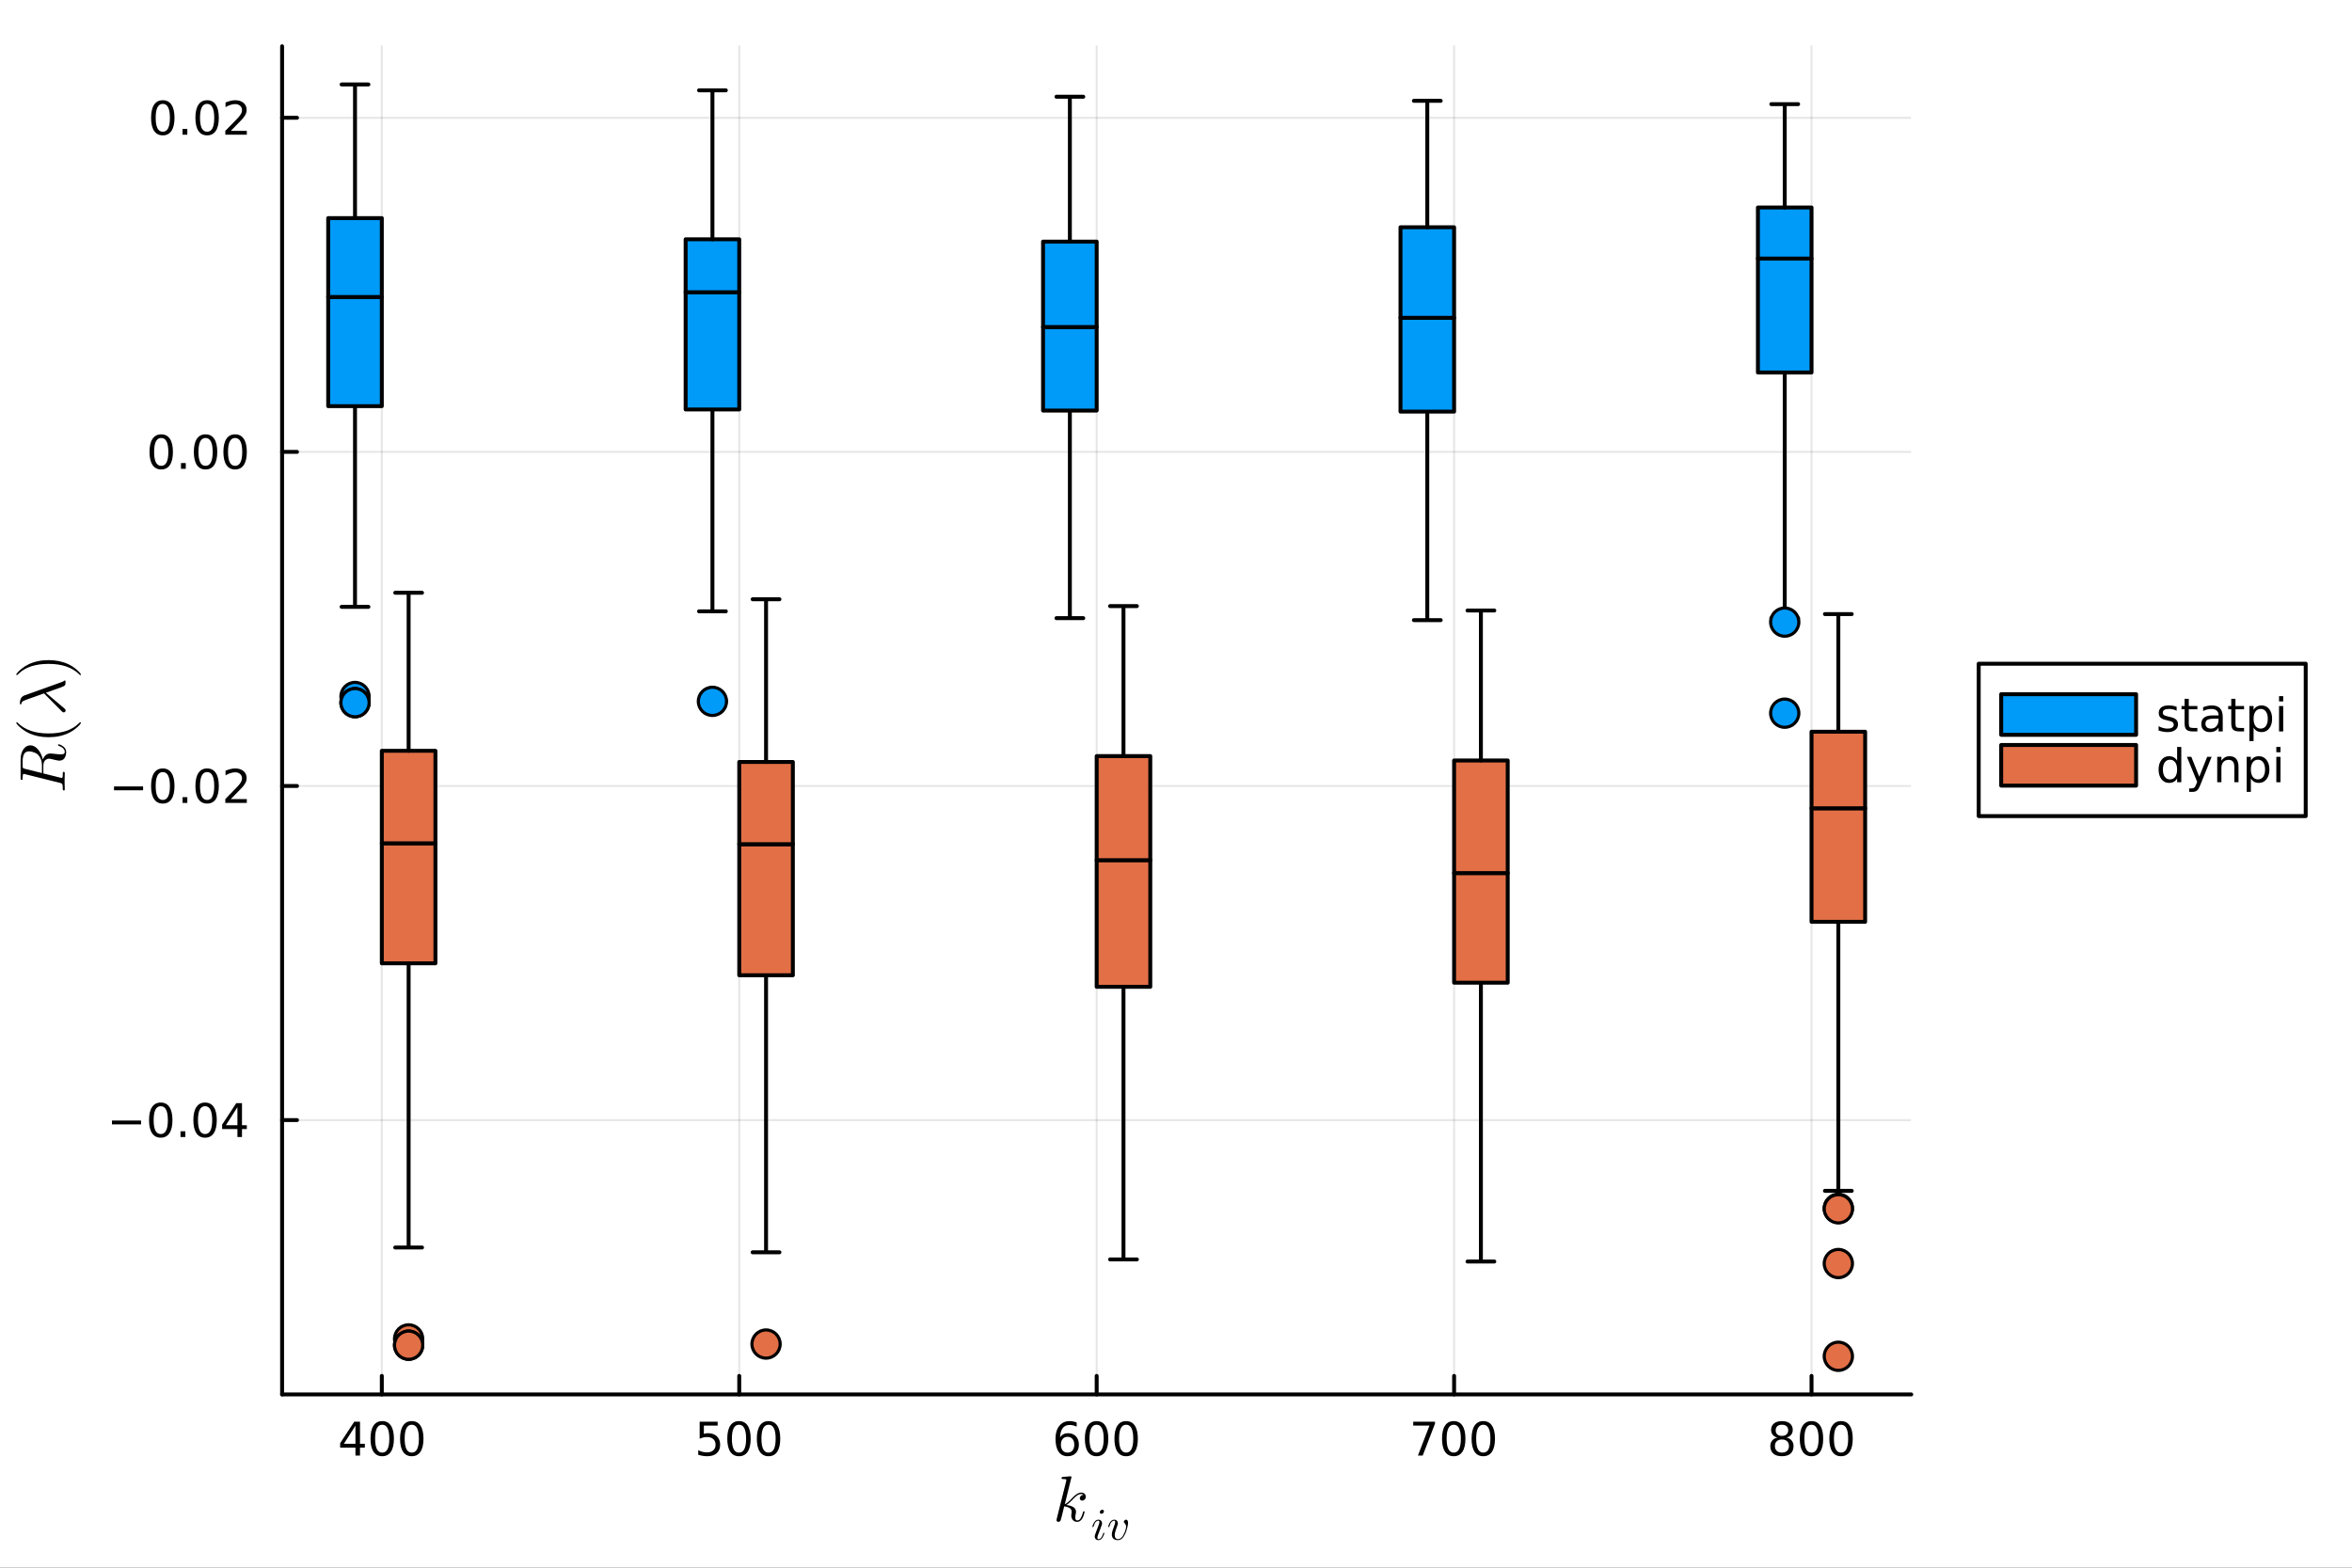 <?xml version="1.0" encoding="utf-8"?>
<svg xmlns="http://www.w3.org/2000/svg" xmlns:xlink="http://www.w3.org/1999/xlink" width="600" height="400" viewBox="0 0 2400 1600">
<rect x="0" y="0" width="2400" height="1600" fill="#333333" stroke="none"/>
<defs>
  <clipPath id="clip170">
    <rect x="0" y="0" width="2400" height="1600"/>
  </clipPath>
</defs>
<path clip-path="url(#clip170)" d="M0 1600 L2400 1600 L2400 0 L0 0  Z" fill="#ffffff" fill-rule="evenodd" fill-opacity="1"/>
<defs>
  <clipPath id="clip171">
    <rect x="480" y="0" width="1681" height="1600"/>
  </clipPath>
</defs>
<path clip-path="url(#clip170)" d="M287.852 1423.18 L1950.26 1423.18 L1950.26 47.244 L287.852 47.244  Z" fill="#ffffff" fill-rule="evenodd" fill-opacity="1"/>
<defs>
  <clipPath id="clip172">
    <rect x="287" y="47" width="1663" height="1377"/>
  </clipPath>
</defs>
<polyline clip-path="url(#clip172)" style="stroke:#000000; stroke-linecap:round; stroke-linejoin:round; stroke-width:2; stroke-opacity:0.1; fill:none" points="389.61,1423.18 389.61,47.244 "/>
<polyline clip-path="url(#clip172)" style="stroke:#000000; stroke-linecap:round; stroke-linejoin:round; stroke-width:2; stroke-opacity:0.1; fill:none" points="754.333,1423.18 754.333,47.244 "/>
<polyline clip-path="url(#clip172)" style="stroke:#000000; stroke-linecap:round; stroke-linejoin:round; stroke-width:2; stroke-opacity:0.1; fill:none" points="1119.06,1423.18 1119.06,47.244 "/>
<polyline clip-path="url(#clip172)" style="stroke:#000000; stroke-linecap:round; stroke-linejoin:round; stroke-width:2; stroke-opacity:0.1; fill:none" points="1483.78,1423.18 1483.78,47.244 "/>
<polyline clip-path="url(#clip172)" style="stroke:#000000; stroke-linecap:round; stroke-linejoin:round; stroke-width:2; stroke-opacity:0.1; fill:none" points="1848.5,1423.18 1848.5,47.244 "/>
<polyline clip-path="url(#clip170)" style="stroke:#000000; stroke-linecap:round; stroke-linejoin:round; stroke-width:4; stroke-opacity:1; fill:none" points="287.852,1423.18 1950.26,1423.18 "/>
<polyline clip-path="url(#clip170)" style="stroke:#000000; stroke-linecap:round; stroke-linejoin:round; stroke-width:4; stroke-opacity:1; fill:none" points="389.61,1423.18 389.61,1404.28 "/>
<polyline clip-path="url(#clip170)" style="stroke:#000000; stroke-linecap:round; stroke-linejoin:round; stroke-width:4; stroke-opacity:1; fill:none" points="754.333,1423.18 754.333,1404.28 "/>
<polyline clip-path="url(#clip170)" style="stroke:#000000; stroke-linecap:round; stroke-linejoin:round; stroke-width:4; stroke-opacity:1; fill:none" points="1119.06,1423.18 1119.06,1404.28 "/>
<polyline clip-path="url(#clip170)" style="stroke:#000000; stroke-linecap:round; stroke-linejoin:round; stroke-width:4; stroke-opacity:1; fill:none" points="1483.78,1423.18 1483.78,1404.28 "/>
<polyline clip-path="url(#clip170)" style="stroke:#000000; stroke-linecap:round; stroke-linejoin:round; stroke-width:4; stroke-opacity:1; fill:none" points="1848.5,1423.18 1848.5,1404.28 "/>
<path clip-path="url(#clip170)" d="M362.7 1455.09 L350.895 1473.54 L362.7 1473.54 L362.7 1455.09 M361.473 1451.02 L367.353 1451.02 L367.353 1473.54 L372.283 1473.54 L372.283 1477.43 L367.353 1477.43 L367.353 1485.58 L362.7 1485.58 L362.7 1477.43 L347.098 1477.43 L347.098 1472.92 L361.473 1451.02 Z" fill="#000000" fill-rule="nonzero" fill-opacity="1" /><path clip-path="url(#clip170)" d="M390.015 1454.1 Q386.404 1454.1 384.575 1457.66 Q382.77 1461.2 382.77 1468.33 Q382.77 1475.44 384.575 1479.01 Q386.404 1482.55 390.015 1482.55 Q393.649 1482.55 395.455 1479.01 Q397.283 1475.44 397.283 1468.33 Q397.283 1461.2 395.455 1457.66 Q393.649 1454.1 390.015 1454.1 M390.015 1450.39 Q395.825 1450.39 398.881 1455 Q401.959 1459.58 401.959 1468.33 Q401.959 1477.06 398.881 1481.67 Q395.825 1486.25 390.015 1486.25 Q384.205 1486.25 381.126 1481.67 Q378.07 1477.06 378.07 1468.33 Q378.07 1459.58 381.126 1455 Q384.205 1450.39 390.015 1450.39 Z" fill="#000000" fill-rule="nonzero" fill-opacity="1" /><path clip-path="url(#clip170)" d="M420.177 1454.1 Q416.566 1454.1 414.737 1457.66 Q412.931 1461.2 412.931 1468.33 Q412.931 1475.44 414.737 1479.01 Q416.566 1482.55 420.177 1482.55 Q423.811 1482.55 425.617 1479.01 Q427.445 1475.44 427.445 1468.33 Q427.445 1461.2 425.617 1457.66 Q423.811 1454.1 420.177 1454.1 M420.177 1450.39 Q425.987 1450.39 429.042 1455 Q432.121 1459.58 432.121 1468.33 Q432.121 1477.06 429.042 1481.67 Q425.987 1486.25 420.177 1486.25 Q414.367 1486.25 411.288 1481.67 Q408.232 1477.06 408.232 1468.33 Q408.232 1459.58 411.288 1455 Q414.367 1450.39 420.177 1450.39 Z" fill="#000000" fill-rule="nonzero" fill-opacity="1" /><path clip-path="url(#clip170)" d="M713.951 1451.02 L732.308 1451.02 L732.308 1454.96 L718.234 1454.96 L718.234 1463.43 Q719.252 1463.08 720.271 1462.92 Q721.289 1462.73 722.308 1462.73 Q728.095 1462.73 731.474 1465.9 Q734.854 1469.08 734.854 1474.49 Q734.854 1480.07 731.382 1483.17 Q727.909 1486.25 721.59 1486.25 Q719.414 1486.25 717.146 1485.88 Q714.9 1485.51 712.493 1484.77 L712.493 1480.07 Q714.576 1481.2 716.798 1481.76 Q719.021 1482.32 721.497 1482.32 Q725.502 1482.32 727.84 1480.21 Q730.178 1478.1 730.178 1474.49 Q730.178 1470.88 727.84 1468.77 Q725.502 1466.67 721.497 1466.67 Q719.622 1466.67 717.747 1467.08 Q715.896 1467.5 713.951 1468.38 L713.951 1451.02 Z" fill="#000000" fill-rule="nonzero" fill-opacity="1" /><path clip-path="url(#clip170)" d="M754.067 1454.1 Q750.456 1454.1 748.627 1457.66 Q746.821 1461.2 746.821 1468.33 Q746.821 1475.44 748.627 1479.01 Q750.456 1482.55 754.067 1482.55 Q757.701 1482.55 759.507 1479.01 Q761.335 1475.44 761.335 1468.33 Q761.335 1461.2 759.507 1457.66 Q757.701 1454.1 754.067 1454.1 M754.067 1450.39 Q759.877 1450.39 762.932 1455 Q766.011 1459.58 766.011 1468.33 Q766.011 1477.06 762.932 1481.67 Q759.877 1486.25 754.067 1486.25 Q748.257 1486.25 745.178 1481.67 Q742.122 1477.06 742.122 1468.33 Q742.122 1459.58 745.178 1455 Q748.257 1450.39 754.067 1450.39 Z" fill="#000000" fill-rule="nonzero" fill-opacity="1" /><path clip-path="url(#clip170)" d="M784.229 1454.1 Q780.618 1454.1 778.789 1457.66 Q776.983 1461.2 776.983 1468.33 Q776.983 1475.44 778.789 1479.01 Q780.618 1482.55 784.229 1482.55 Q787.863 1482.55 789.668 1479.01 Q791.497 1475.44 791.497 1468.33 Q791.497 1461.2 789.668 1457.66 Q787.863 1454.1 784.229 1454.1 M784.229 1450.39 Q790.039 1450.39 793.094 1455 Q796.173 1459.58 796.173 1468.33 Q796.173 1477.06 793.094 1481.67 Q790.039 1486.25 784.229 1486.25 Q778.418 1486.25 775.34 1481.67 Q772.284 1477.06 772.284 1468.33 Q772.284 1459.58 775.34 1455 Q778.418 1450.39 784.229 1450.39 Z" fill="#000000" fill-rule="nonzero" fill-opacity="1" /><path clip-path="url(#clip170)" d="M1089.38 1466.44 Q1086.23 1466.44 1084.38 1468.59 Q1082.55 1470.74 1082.55 1474.49 Q1082.55 1478.22 1084.38 1480.39 Q1086.23 1482.55 1089.38 1482.55 Q1092.53 1482.55 1094.36 1480.39 Q1096.21 1478.22 1096.21 1474.49 Q1096.21 1470.74 1094.36 1468.59 Q1092.53 1466.44 1089.38 1466.44 M1098.66 1451.78 L1098.66 1456.04 Q1096.9 1455.21 1095.1 1454.77 Q1093.32 1454.33 1091.56 1454.33 Q1086.93 1454.33 1084.47 1457.45 Q1082.04 1460.58 1081.7 1466.9 Q1083.06 1464.89 1085.12 1463.82 Q1087.18 1462.73 1089.66 1462.73 Q1094.87 1462.73 1097.88 1465.9 Q1100.91 1469.05 1100.91 1474.49 Q1100.91 1479.82 1097.76 1483.03 Q1094.61 1486.25 1089.38 1486.25 Q1083.38 1486.25 1080.21 1481.67 Q1077.04 1477.06 1077.04 1468.33 Q1077.04 1460.14 1080.93 1455.28 Q1084.82 1450.39 1091.37 1450.39 Q1093.13 1450.39 1094.91 1450.74 Q1096.72 1451.09 1098.66 1451.78 Z" fill="#000000" fill-rule="nonzero" fill-opacity="1" /><path clip-path="url(#clip170)" d="M1118.96 1454.1 Q1115.35 1454.1 1113.52 1457.66 Q1111.72 1461.2 1111.72 1468.33 Q1111.72 1475.44 1113.52 1479.01 Q1115.35 1482.55 1118.96 1482.55 Q1122.6 1482.55 1124.4 1479.01 Q1126.23 1475.44 1126.23 1468.33 Q1126.23 1461.2 1124.4 1457.66 Q1122.6 1454.1 1118.96 1454.1 M1118.96 1450.39 Q1124.77 1450.39 1127.83 1455 Q1130.91 1459.58 1130.91 1468.33 Q1130.91 1477.06 1127.83 1481.67 Q1124.77 1486.25 1118.96 1486.25 Q1113.15 1486.25 1110.07 1481.67 Q1107.02 1477.06 1107.02 1468.33 Q1107.02 1459.58 1110.07 1455 Q1113.15 1450.39 1118.96 1450.39 Z" fill="#000000" fill-rule="nonzero" fill-opacity="1" /><path clip-path="url(#clip170)" d="M1149.13 1454.1 Q1145.51 1454.1 1143.69 1457.66 Q1141.88 1461.2 1141.88 1468.33 Q1141.88 1475.44 1143.69 1479.01 Q1145.51 1482.55 1149.13 1482.55 Q1152.76 1482.55 1154.57 1479.01 Q1156.39 1475.44 1156.39 1468.33 Q1156.39 1461.2 1154.57 1457.66 Q1152.76 1454.1 1149.13 1454.1 M1149.13 1450.39 Q1154.94 1450.39 1157.99 1455 Q1161.07 1459.58 1161.07 1468.33 Q1161.07 1477.06 1157.99 1481.67 Q1154.94 1486.25 1149.13 1486.25 Q1143.32 1486.25 1140.24 1481.67 Q1137.18 1477.06 1137.18 1468.33 Q1137.18 1459.58 1140.24 1455 Q1143.32 1450.39 1149.13 1450.39 Z" fill="#000000" fill-rule="nonzero" fill-opacity="1" /><path clip-path="url(#clip170)" d="M1442.05 1451.02 L1464.28 1451.02 L1464.28 1453.01 L1451.73 1485.58 L1446.85 1485.58 L1458.65 1454.96 L1442.05 1454.96 L1442.05 1451.02 Z" fill="#000000" fill-rule="nonzero" fill-opacity="1" /><path clip-path="url(#clip170)" d="M1483.4 1454.1 Q1479.79 1454.1 1477.96 1457.66 Q1476.15 1461.2 1476.15 1468.33 Q1476.15 1475.44 1477.96 1479.01 Q1479.79 1482.55 1483.4 1482.55 Q1487.03 1482.55 1488.84 1479.01 Q1490.67 1475.44 1490.67 1468.33 Q1490.67 1461.2 1488.84 1457.66 Q1487.03 1454.1 1483.4 1454.1 M1483.4 1450.39 Q1489.21 1450.39 1492.26 1455 Q1495.34 1459.58 1495.34 1468.33 Q1495.34 1477.06 1492.26 1481.67 Q1489.21 1486.25 1483.4 1486.25 Q1477.59 1486.25 1474.51 1481.67 Q1471.45 1477.06 1471.45 1468.33 Q1471.45 1459.58 1474.51 1455 Q1477.59 1450.39 1483.4 1450.39 Z" fill="#000000" fill-rule="nonzero" fill-opacity="1" /><path clip-path="url(#clip170)" d="M1513.56 1454.1 Q1509.95 1454.1 1508.12 1457.66 Q1506.31 1461.2 1506.31 1468.33 Q1506.31 1475.44 1508.12 1479.01 Q1509.95 1482.55 1513.56 1482.55 Q1517.19 1482.55 1519 1479.01 Q1520.83 1475.44 1520.83 1468.33 Q1520.83 1461.2 1519 1457.66 Q1517.19 1454.1 1513.56 1454.1 M1513.56 1450.39 Q1519.37 1450.39 1522.42 1455 Q1525.5 1459.58 1525.5 1468.33 Q1525.5 1477.06 1522.42 1481.67 Q1519.37 1486.25 1513.56 1486.25 Q1507.75 1486.25 1504.67 1481.67 Q1501.61 1477.06 1501.61 1468.33 Q1501.61 1459.58 1504.67 1455 Q1507.75 1450.39 1513.56 1450.39 Z" fill="#000000" fill-rule="nonzero" fill-opacity="1" /><path clip-path="url(#clip170)" d="M1818.29 1469.17 Q1814.96 1469.17 1813.04 1470.95 Q1811.14 1472.73 1811.14 1475.86 Q1811.14 1478.98 1813.04 1480.77 Q1814.96 1482.55 1818.29 1482.55 Q1821.63 1482.55 1823.55 1480.77 Q1825.47 1478.96 1825.47 1475.86 Q1825.47 1472.73 1823.55 1470.95 Q1821.65 1469.17 1818.29 1469.17 M1813.62 1467.18 Q1810.61 1466.44 1808.92 1464.38 Q1807.25 1462.32 1807.25 1459.35 Q1807.25 1455.21 1810.19 1452.8 Q1813.16 1450.39 1818.29 1450.39 Q1823.46 1450.39 1826.4 1452.8 Q1829.34 1455.21 1829.34 1459.35 Q1829.34 1462.32 1827.65 1464.38 Q1825.98 1466.44 1822.99 1467.18 Q1826.37 1467.96 1828.25 1470.26 Q1830.15 1472.55 1830.15 1475.86 Q1830.15 1480.88 1827.07 1483.57 Q1824.01 1486.25 1818.29 1486.25 Q1812.58 1486.25 1809.5 1483.57 Q1806.44 1480.88 1806.44 1475.86 Q1806.44 1472.55 1808.34 1470.26 Q1810.24 1467.96 1813.62 1467.18 M1811.91 1459.79 Q1811.91 1462.48 1813.57 1463.98 Q1815.26 1465.49 1818.29 1465.49 Q1821.3 1465.49 1822.99 1463.98 Q1824.71 1462.48 1824.71 1459.79 Q1824.71 1457.11 1822.99 1455.6 Q1821.3 1454.1 1818.29 1454.1 Q1815.26 1454.1 1813.57 1455.6 Q1811.91 1457.11 1811.91 1459.79 Z" fill="#000000" fill-rule="nonzero" fill-opacity="1" /><path clip-path="url(#clip170)" d="M1848.46 1454.1 Q1844.84 1454.1 1843.02 1457.66 Q1841.21 1461.2 1841.21 1468.33 Q1841.21 1475.44 1843.02 1479.01 Q1844.84 1482.55 1848.46 1482.55 Q1852.09 1482.55 1853.9 1479.01 Q1855.72 1475.44 1855.72 1468.33 Q1855.72 1461.2 1853.9 1457.66 Q1852.09 1454.1 1848.46 1454.1 M1848.46 1450.39 Q1854.27 1450.39 1857.32 1455 Q1860.4 1459.58 1860.4 1468.33 Q1860.4 1477.06 1857.32 1481.67 Q1854.27 1486.25 1848.46 1486.25 Q1842.65 1486.25 1839.57 1481.67 Q1836.51 1477.06 1836.51 1468.33 Q1836.51 1459.58 1839.57 1455 Q1842.65 1450.39 1848.46 1450.39 Z" fill="#000000" fill-rule="nonzero" fill-opacity="1" /><path clip-path="url(#clip170)" d="M1878.62 1454.1 Q1875.01 1454.1 1873.18 1457.66 Q1871.37 1461.2 1871.37 1468.33 Q1871.37 1475.44 1873.18 1479.01 Q1875.01 1482.55 1878.62 1482.55 Q1882.25 1482.55 1884.06 1479.01 Q1885.89 1475.44 1885.89 1468.33 Q1885.89 1461.2 1884.06 1457.66 Q1882.25 1454.1 1878.62 1454.1 M1878.62 1450.39 Q1884.43 1450.39 1887.48 1455 Q1890.56 1459.58 1890.56 1468.33 Q1890.56 1477.06 1887.48 1481.67 Q1884.43 1486.25 1878.62 1486.25 Q1872.81 1486.25 1869.73 1481.67 Q1866.67 1477.06 1866.67 1468.33 Q1866.67 1459.58 1869.73 1455 Q1872.81 1450.39 1878.62 1450.39 Z" fill="#000000" fill-rule="nonzero" fill-opacity="1" /><path clip-path="url(#clip170)" d="M1107.94 1527.51 Q1107.94 1529.35 1106.81 1530.44 Q1105.71 1531.54 1104.33 1531.54 Q1103.11 1531.54 1102.46 1530.83 Q1101.82 1530.12 1101.82 1529.22 Q1101.82 1528.83 1101.98 1528.35 Q1102.14 1527.83 1102.49 1527.22 Q1102.88 1526.61 1103.69 1526.16 Q1104.49 1525.71 1105.59 1525.64 Q1105.36 1525.42 1105.3 1525.38 Q1104.81 1525 1103.91 1524.87 Q1103.78 1524.81 1103.33 1524.81 Q1101.11 1524.81 1098.85 1526.45 Q1096.63 1528.06 1093.89 1531.12 Q1090.45 1534.69 1088.23 1536.01 Q1097.98 1537.3 1097.98 1542.94 Q1097.98 1543.87 1097.73 1545 Q1097.21 1547.12 1097.21 1548.67 Q1097.21 1551.76 1099.31 1551.76 Q1101.33 1551.76 1102.62 1549.7 Q1103.94 1547.64 1105.04 1543.61 Q1105.2 1542.87 1105.36 1542.65 Q1105.52 1542.42 1105.97 1542.42 Q1106.78 1542.42 1106.78 1543.07 Q1106.04 1546.83 1104.39 1549.73 Q1102.3 1553.24 1099.18 1553.24 Q1096.57 1553.24 1094.83 1551.44 Q1093.12 1549.6 1093.12 1546.71 Q1093.12 1546 1093.38 1544.39 Q1093.57 1543.74 1093.57 1543 Q1093.57 1541.49 1092.74 1540.36 Q1091.9 1539.2 1090.55 1538.62 Q1089.19 1538.04 1088.07 1537.78 Q1086.97 1537.49 1085.91 1537.4 Q1082.69 1551.02 1082.24 1551.86 Q1081.95 1552.44 1081.3 1552.82 Q1080.66 1553.24 1079.98 1553.24 Q1079.34 1553.24 1078.69 1552.79 Q1078.08 1552.37 1078.08 1551.38 Q1078.08 1550.86 1078.34 1549.93 L1087.9 1511.92 L1088.1 1510.63 Q1088.1 1510.25 1087.94 1510.05 Q1087.81 1509.83 1087.03 1509.67 Q1086.29 1509.51 1084.81 1509.51 Q1084.2 1509.51 1083.91 1509.48 Q1083.65 1509.44 1083.43 1509.28 Q1083.2 1509.09 1083.2 1508.7 Q1083.2 1508.15 1083.43 1507.86 Q1083.69 1507.54 1083.88 1507.48 Q1084.07 1507.41 1084.46 1507.38 Q1085.01 1507.35 1086.84 1507.19 Q1088.68 1507 1090.26 1506.87 Q1091.83 1506.74 1092.51 1506.74 Q1092.9 1506.74 1093.09 1506.93 Q1093.31 1507.09 1093.35 1507.29 L1093.38 1507.45 L1086.52 1535.27 Q1089.35 1534.14 1093.83 1529.15 Q1099.02 1523.36 1103.46 1523.36 Q1105.55 1523.36 1106.74 1524.64 Q1107.94 1525.9 1107.94 1527.51 Z" fill="#000000" fill-rule="nonzero" fill-opacity="1" /><path clip-path="url(#clip170)" d="M1126.47 1542.52 Q1126.47 1543.51 1125.66 1544.25 Q1124.87 1544.98 1124.02 1544.98 Q1123.23 1544.98 1122.73 1544.5 Q1122.26 1544.01 1122.26 1543.31 Q1122.26 1542.38 1123.05 1541.62 Q1123.84 1540.85 1124.76 1540.85 Q1125.53 1540.85 1126 1541.32 Q1126.47 1541.8 1126.47 1542.52 M1126.88 1564.77 Q1126.88 1564.95 1126.68 1565.67 Q1126.47 1566.37 1125.98 1567.45 Q1125.51 1568.51 1124.85 1569.5 Q1124.2 1570.5 1123.12 1571.2 Q1122.06 1571.89 1120.84 1571.89 Q1119.19 1571.89 1118.11 1570.81 Q1117.05 1569.73 1117.05 1568.11 Q1117.05 1567.23 1118.11 1564.41 Q1121.18 1556.2 1121.29 1555.87 Q1121.81 1554.58 1121.81 1553.45 Q1121.81 1552.93 1121.7 1552.62 Q1121.58 1552.28 1121.36 1552.17 Q1121.13 1552.03 1121 1552.01 Q1120.88 1551.99 1120.66 1551.99 Q1119.33 1551.99 1118.09 1553.34 Q1116.85 1554.69 1115.99 1557.71 Q1115.81 1558.28 1115.7 1558.41 Q1115.59 1558.55 1115.25 1558.55 Q1114.68 1558.53 1114.68 1558.07 Q1114.68 1557.94 1114.84 1557.42 Q1115 1556.88 1115.29 1556.07 Q1115.59 1555.23 1116.1 1554.38 Q1116.62 1553.5 1117.25 1552.73 Q1117.91 1551.96 1118.83 1551.47 Q1119.76 1550.97 1120.79 1550.97 Q1122.48 1550.97 1123.52 1552.08 Q1124.58 1553.16 1124.58 1554.76 Q1124.58 1555.64 1123.97 1557.2 Q1123.23 1559.22 1122.96 1559.88 L1121.15 1564.72 Q1120.5 1566.48 1120.3 1567.02 Q1120.12 1567.54 1119.96 1568.17 Q1119.82 1568.78 1119.82 1569.35 Q1119.82 1570.14 1120.07 1570.5 Q1120.34 1570.86 1120.93 1570.86 Q1122.55 1570.86 1123.75 1569.26 Q1124.94 1567.63 1125.64 1565.15 Q1125.66 1565.09 1125.69 1564.97 Q1125.87 1564.41 1126.05 1564.34 Q1126.14 1564.32 1126.32 1564.32 Q1126.88 1564.32 1126.88 1564.77 Z" fill="#000000" fill-rule="nonzero" fill-opacity="1" /><path clip-path="url(#clip170)" d="M1151.09 1554.2 Q1151.09 1554.78 1150.93 1555.93 Q1150.77 1557.08 1150.39 1558.75 Q1150 1560.42 1149.44 1562.18 Q1148.9 1563.94 1148.04 1565.69 Q1147.18 1567.43 1146.17 1568.81 Q1145.16 1570.18 1143.74 1571.04 Q1142.32 1571.89 1140.71 1571.89 Q1139.97 1571.89 1139.25 1571.78 Q1138.53 1571.67 1137.63 1571.31 Q1136.72 1570.95 1136.07 1570.36 Q1135.42 1569.75 1134.97 1568.67 Q1134.52 1567.59 1134.52 1566.17 Q1134.52 1564.7 1135.06 1562.74 Q1135.62 1560.76 1137.15 1556.7 Q1137.94 1554.6 1137.94 1553.45 Q1137.94 1552.93 1137.83 1552.62 Q1137.72 1552.28 1137.49 1552.17 Q1137.27 1552.03 1137.13 1552.01 Q1137.02 1551.99 1136.79 1551.99 Q1135.55 1551.99 1134.29 1553.27 Q1133.03 1554.56 1132.13 1557.71 Q1131.95 1558.28 1131.83 1558.41 Q1131.72 1558.55 1131.38 1558.55 Q1130.82 1558.53 1130.82 1558.07 Q1130.82 1557.94 1130.98 1557.42 Q1131.13 1556.88 1131.43 1556.07 Q1131.72 1555.23 1132.24 1554.38 Q1132.76 1553.5 1133.39 1552.73 Q1134.04 1551.96 1134.97 1551.47 Q1135.89 1550.97 1136.93 1550.97 Q1138.62 1550.97 1139.66 1552.08 Q1140.71 1553.16 1140.71 1554.76 Q1140.71 1555.64 1140.15 1557.06 Q1139.2 1559.63 1138.78 1560.87 Q1138.35 1562.11 1137.9 1563.87 Q1137.47 1565.63 1137.47 1566.84 Q1137.47 1568.69 1138.33 1569.77 Q1139.18 1570.86 1140.9 1570.86 Q1142.43 1570.86 1143.8 1569.75 Q1145.2 1568.63 1146.13 1567.02 Q1147.05 1565.4 1147.75 1563.6 Q1148.45 1561.77 1148.76 1560.4 Q1149.1 1559 1149.1 1558.34 Q1149.1 1556.07 1147.55 1554.58 Q1147.12 1554.15 1146.96 1553.88 Q1146.8 1553.61 1146.8 1553.18 Q1146.8 1552.39 1147.5 1551.69 Q1148.22 1550.97 1149.06 1550.97 Q1149.82 1550.97 1150.45 1551.74 Q1151.09 1552.51 1151.09 1554.2 Z" fill="#000000" fill-rule="nonzero" fill-opacity="1" /><polyline clip-path="url(#clip172)" style="stroke:#000000; stroke-linecap:round; stroke-linejoin:round; stroke-width:2; stroke-opacity:0.1; fill:none" points="287.852,1143.18 1950.26,1143.18 "/>
<polyline clip-path="url(#clip172)" style="stroke:#000000; stroke-linecap:round; stroke-linejoin:round; stroke-width:2; stroke-opacity:0.1; fill:none" points="287.852,802.188 1950.26,802.188 "/>
<polyline clip-path="url(#clip172)" style="stroke:#000000; stroke-linecap:round; stroke-linejoin:round; stroke-width:2; stroke-opacity:0.1; fill:none" points="287.852,461.195 1950.26,461.195 "/>
<polyline clip-path="url(#clip172)" style="stroke:#000000; stroke-linecap:round; stroke-linejoin:round; stroke-width:2; stroke-opacity:0.1; fill:none" points="287.852,120.201 1950.26,120.201 "/>
<polyline clip-path="url(#clip170)" style="stroke:#000000; stroke-linecap:round; stroke-linejoin:round; stroke-width:4; stroke-opacity:1; fill:none" points="287.852,1423.18 287.852,47.244 "/>
<polyline clip-path="url(#clip170)" style="stroke:#000000; stroke-linecap:round; stroke-linejoin:round; stroke-width:4; stroke-opacity:1; fill:none" points="287.852,1143.18 303.066,1143.18 "/>
<polyline clip-path="url(#clip170)" style="stroke:#000000; stroke-linecap:round; stroke-linejoin:round; stroke-width:4; stroke-opacity:1; fill:none" points="287.852,802.188 303.066,802.188 "/>
<polyline clip-path="url(#clip170)" style="stroke:#000000; stroke-linecap:round; stroke-linejoin:round; stroke-width:4; stroke-opacity:1; fill:none" points="287.852,461.195 303.066,461.195 "/>
<polyline clip-path="url(#clip170)" style="stroke:#000000; stroke-linecap:round; stroke-linejoin:round; stroke-width:4; stroke-opacity:1; fill:none" points="287.852,120.201 303.066,120.201 "/>
<path clip-path="url(#clip170)" d="M114.26 1143.63 L143.936 1143.63 L143.936 1147.57 L114.26 1147.57 L114.26 1143.63 Z" fill="#000000" fill-rule="nonzero" fill-opacity="1" /><path clip-path="url(#clip170)" d="M164.028 1128.98 Q160.417 1128.98 158.589 1132.55 Q156.783 1136.09 156.783 1143.22 Q156.783 1150.32 158.589 1153.89 Q160.417 1157.43 164.028 1157.43 Q167.663 1157.43 169.468 1153.89 Q171.297 1150.32 171.297 1143.22 Q171.297 1136.09 169.468 1132.55 Q167.663 1128.98 164.028 1128.98 M164.028 1125.28 Q169.839 1125.28 172.894 1129.88 Q175.973 1134.47 175.973 1143.22 Q175.973 1151.94 172.894 1156.55 Q169.839 1161.13 164.028 1161.13 Q158.218 1161.13 155.14 1156.55 Q152.084 1151.94 152.084 1143.22 Q152.084 1134.47 155.14 1129.88 Q158.218 1125.28 164.028 1125.28 Z" fill="#000000" fill-rule="nonzero" fill-opacity="1" /><path clip-path="url(#clip170)" d="M184.19 1154.58 L189.075 1154.58 L189.075 1160.46 L184.19 1160.46 L184.19 1154.58 Z" fill="#000000" fill-rule="nonzero" fill-opacity="1" /><path clip-path="url(#clip170)" d="M209.26 1128.98 Q205.649 1128.98 203.82 1132.55 Q202.014 1136.09 202.014 1143.22 Q202.014 1150.32 203.82 1153.89 Q205.649 1157.43 209.26 1157.43 Q212.894 1157.43 214.699 1153.89 Q216.528 1150.32 216.528 1143.22 Q216.528 1136.09 214.699 1132.55 Q212.894 1128.98 209.26 1128.98 M209.26 1125.28 Q215.07 1125.28 218.125 1129.88 Q221.204 1134.47 221.204 1143.22 Q221.204 1151.94 218.125 1156.55 Q215.07 1161.13 209.26 1161.13 Q203.449 1161.13 200.371 1156.55 Q197.315 1151.94 197.315 1143.22 Q197.315 1134.47 200.371 1129.88 Q203.449 1125.28 209.26 1125.28 Z" fill="#000000" fill-rule="nonzero" fill-opacity="1" /><path clip-path="url(#clip170)" d="M242.269 1129.98 L230.463 1148.43 L242.269 1148.43 L242.269 1129.98 M241.042 1125.9 L246.921 1125.9 L246.921 1148.43 L251.852 1148.43 L251.852 1152.31 L246.921 1152.31 L246.921 1160.46 L242.269 1160.46 L242.269 1152.31 L226.667 1152.31 L226.667 1147.8 L241.042 1125.9 Z" fill="#000000" fill-rule="nonzero" fill-opacity="1" /><path clip-path="url(#clip170)" d="M116.343 802.64 L146.019 802.64 L146.019 806.575 L116.343 806.575 L116.343 802.64 Z" fill="#000000" fill-rule="nonzero" fill-opacity="1" /><path clip-path="url(#clip170)" d="M166.112 787.987 Q162.501 787.987 160.672 791.552 Q158.866 795.093 158.866 802.223 Q158.866 809.33 160.672 812.894 Q162.501 816.436 166.112 816.436 Q169.746 816.436 171.552 812.894 Q173.38 809.33 173.38 802.223 Q173.38 795.093 171.552 791.552 Q169.746 787.987 166.112 787.987 M166.112 784.283 Q171.922 784.283 174.977 788.89 Q178.056 793.473 178.056 802.223 Q178.056 810.95 174.977 815.556 Q171.922 820.14 166.112 820.14 Q160.302 820.14 157.223 815.556 Q154.167 810.95 154.167 802.223 Q154.167 793.473 157.223 788.89 Q160.302 784.283 166.112 784.283 Z" fill="#000000" fill-rule="nonzero" fill-opacity="1" /><path clip-path="url(#clip170)" d="M186.274 813.589 L191.158 813.589 L191.158 819.468 L186.274 819.468 L186.274 813.589 Z" fill="#000000" fill-rule="nonzero" fill-opacity="1" /><path clip-path="url(#clip170)" d="M211.343 787.987 Q207.732 787.987 205.903 791.552 Q204.098 795.093 204.098 802.223 Q204.098 809.33 205.903 812.894 Q207.732 816.436 211.343 816.436 Q214.977 816.436 216.783 812.894 Q218.611 809.33 218.611 802.223 Q218.611 795.093 216.783 791.552 Q214.977 787.987 211.343 787.987 M211.343 784.283 Q217.153 784.283 220.209 788.89 Q223.287 793.473 223.287 802.223 Q223.287 810.95 220.209 815.556 Q217.153 820.14 211.343 820.14 Q205.533 820.14 202.454 815.556 Q199.399 810.95 199.399 802.223 Q199.399 793.473 202.454 788.89 Q205.533 784.283 211.343 784.283 Z" fill="#000000" fill-rule="nonzero" fill-opacity="1" /><path clip-path="url(#clip170)" d="M235.533 815.533 L251.852 815.533 L251.852 819.468 L229.908 819.468 L229.908 815.533 Q232.57 812.779 237.153 808.149 Q241.759 803.496 242.94 802.154 Q245.185 799.63 246.065 797.894 Q246.968 796.135 246.968 794.445 Q246.968 791.691 245.023 789.955 Q243.102 788.219 240 788.219 Q237.801 788.219 235.347 788.982 Q232.917 789.746 230.139 791.297 L230.139 786.575 Q232.963 785.441 235.417 784.862 Q237.871 784.283 239.908 784.283 Q245.278 784.283 248.472 786.969 Q251.667 789.654 251.667 794.144 Q251.667 796.274 250.857 798.195 Q250.07 800.093 247.963 802.686 Q247.384 803.357 244.283 806.575 Q241.181 809.769 235.533 815.533 Z" fill="#000000" fill-rule="nonzero" fill-opacity="1" /><path clip-path="url(#clip170)" d="M164.515 446.993 Q160.903 446.993 159.075 450.558 Q157.269 454.1 157.269 461.229 Q157.269 468.336 159.075 471.9 Q160.903 475.442 164.515 475.442 Q168.149 475.442 169.954 471.9 Q171.783 468.336 171.783 461.229 Q171.783 454.1 169.954 450.558 Q168.149 446.993 164.515 446.993 M164.515 443.29 Q170.325 443.29 173.38 447.896 Q176.459 452.479 176.459 461.229 Q176.459 469.956 173.38 474.563 Q170.325 479.146 164.515 479.146 Q158.704 479.146 155.626 474.563 Q152.57 469.956 152.57 461.229 Q152.57 452.479 155.626 447.896 Q158.704 443.29 164.515 443.29 Z" fill="#000000" fill-rule="nonzero" fill-opacity="1" /><path clip-path="url(#clip170)" d="M184.676 472.595 L189.561 472.595 L189.561 478.475 L184.676 478.475 L184.676 472.595 Z" fill="#000000" fill-rule="nonzero" fill-opacity="1" /><path clip-path="url(#clip170)" d="M209.746 446.993 Q206.135 446.993 204.306 450.558 Q202.5 454.1 202.5 461.229 Q202.5 468.336 204.306 471.9 Q206.135 475.442 209.746 475.442 Q213.38 475.442 215.186 471.9 Q217.014 468.336 217.014 461.229 Q217.014 454.1 215.186 450.558 Q213.38 446.993 209.746 446.993 M209.746 443.29 Q215.556 443.29 218.611 447.896 Q221.69 452.479 221.69 461.229 Q221.69 469.956 218.611 474.563 Q215.556 479.146 209.746 479.146 Q203.936 479.146 200.857 474.563 Q197.801 469.956 197.801 461.229 Q197.801 452.479 200.857 447.896 Q203.936 443.29 209.746 443.29 Z" fill="#000000" fill-rule="nonzero" fill-opacity="1" /><path clip-path="url(#clip170)" d="M239.908 446.993 Q236.297 446.993 234.468 450.558 Q232.662 454.1 232.662 461.229 Q232.662 468.336 234.468 471.9 Q236.297 475.442 239.908 475.442 Q243.542 475.442 245.347 471.9 Q247.176 468.336 247.176 461.229 Q247.176 454.1 245.347 450.558 Q243.542 446.993 239.908 446.993 M239.908 443.29 Q245.718 443.29 248.773 447.896 Q251.852 452.479 251.852 461.229 Q251.852 469.956 248.773 474.563 Q245.718 479.146 239.908 479.146 Q234.097 479.146 231.019 474.563 Q227.963 469.956 227.963 461.229 Q227.963 452.479 231.019 447.896 Q234.097 443.29 239.908 443.29 Z" fill="#000000" fill-rule="nonzero" fill-opacity="1" /><path clip-path="url(#clip170)" d="M166.112 105.999 Q162.501 105.999 160.672 109.564 Q158.866 113.106 158.866 120.235 Q158.866 127.342 160.672 130.907 Q162.501 134.448 166.112 134.448 Q169.746 134.448 171.552 130.907 Q173.38 127.342 173.38 120.235 Q173.38 113.106 171.552 109.564 Q169.746 105.999 166.112 105.999 M166.112 102.296 Q171.922 102.296 174.977 106.902 Q178.056 111.485 178.056 120.235 Q178.056 128.962 174.977 133.569 Q171.922 138.152 166.112 138.152 Q160.302 138.152 157.223 133.569 Q154.167 128.962 154.167 120.235 Q154.167 111.485 157.223 106.902 Q160.302 102.296 166.112 102.296 Z" fill="#000000" fill-rule="nonzero" fill-opacity="1" /><path clip-path="url(#clip170)" d="M186.274 131.601 L191.158 131.601 L191.158 137.481 L186.274 137.481 L186.274 131.601 Z" fill="#000000" fill-rule="nonzero" fill-opacity="1" /><path clip-path="url(#clip170)" d="M211.343 105.999 Q207.732 105.999 205.903 109.564 Q204.098 113.106 204.098 120.235 Q204.098 127.342 205.903 130.907 Q207.732 134.448 211.343 134.448 Q214.977 134.448 216.783 130.907 Q218.611 127.342 218.611 120.235 Q218.611 113.106 216.783 109.564 Q214.977 105.999 211.343 105.999 M211.343 102.296 Q217.153 102.296 220.209 106.902 Q223.287 111.485 223.287 120.235 Q223.287 128.962 220.209 133.569 Q217.153 138.152 211.343 138.152 Q205.533 138.152 202.454 133.569 Q199.399 128.962 199.399 120.235 Q199.399 111.485 202.454 106.902 Q205.533 102.296 211.343 102.296 Z" fill="#000000" fill-rule="nonzero" fill-opacity="1" /><path clip-path="url(#clip170)" d="M235.533 133.546 L251.852 133.546 L251.852 137.481 L229.908 137.481 L229.908 133.546 Q232.57 130.791 237.153 126.161 Q241.759 121.509 242.94 120.166 Q245.185 117.643 246.065 115.907 Q246.968 114.147 246.968 112.458 Q246.968 109.703 245.023 107.967 Q243.102 106.231 240 106.231 Q237.801 106.231 235.347 106.995 Q232.917 107.759 230.139 109.31 L230.139 104.587 Q232.963 103.453 235.417 102.874 Q237.871 102.296 239.908 102.296 Q245.278 102.296 248.472 104.981 Q251.667 107.666 251.667 112.157 Q251.667 114.286 250.857 116.208 Q250.07 118.106 247.963 120.698 Q247.384 121.37 244.283 124.587 Q241.181 127.782 235.533 133.546 Z" fill="#000000" fill-rule="nonzero" fill-opacity="1" /><path clip-path="url(#clip170)" d="M29.595 766.825 Q28.532 766.825 27.663 767.115 Q26.761 767.372 26.149 767.791 Q25.505 768.178 25.022 768.918 Q24.506 769.659 24.184 770.271 Q23.862 770.883 23.669 771.913 Q23.444 772.944 23.347 773.62 Q23.218 774.297 23.154 775.456 Q23.089 776.615 23.089 777.195 Q23.089 777.743 23.089 778.838 Q23.089 782.284 23.154 782.863 Q23.282 783.733 23.798 784.055 Q24.281 784.377 25.601 784.699 L42.799 788.983 L42.799 781.607 Q42.799 777.582 41.672 774.812 Q40.545 772.042 38.967 770.464 Q37.228 768.725 34.426 767.791 Q31.624 766.825 29.595 766.825 M59.965 759.643 Q60.319 759.643 61.124 759.933 Q61.929 760.19 63.057 760.835 Q64.152 761.479 65.15 762.348 Q66.148 763.218 66.825 764.603 Q67.533 765.988 67.533 767.566 Q67.533 767.952 67.501 768.339 Q67.501 768.725 67.34 769.691 Q67.211 770.625 66.954 771.398 Q66.728 772.171 66.181 773.137 Q65.665 774.103 64.957 774.78 Q64.216 775.424 63.057 775.875 Q61.865 776.326 60.416 776.326 Q59.128 776.326 54.812 775.263 Q51.141 774.329 50.239 774.329 Q49.24 774.329 48.306 774.651 Q47.373 774.941 46.406 775.682 Q45.44 776.39 44.86 777.904 Q44.248 779.417 44.248 781.543 L44.248 789.369 L61.736 793.749 Q61.769 793.749 62.219 793.846 Q62.638 793.942 62.864 793.942 Q63.282 793.942 63.54 793.685 Q63.797 793.395 63.926 792.686 Q64.023 791.978 64.055 791.43 Q64.055 790.85 64.055 789.659 Q64.055 788.177 64.313 787.92 Q64.474 787.791 64.764 787.791 Q65.215 787.791 65.537 787.92 Q65.826 788.016 65.923 788.274 Q66.02 788.499 66.052 788.66 Q66.084 788.822 66.084 789.111 L65.891 797.485 L66.084 805.794 Q66.084 806.728 65.343 806.728 Q64.699 806.728 64.442 806.503 Q64.152 806.277 64.12 805.987 Q64.055 805.697 64.055 804.957 Q64.055 803.346 63.959 802.38 Q63.862 801.414 63.733 800.802 Q63.572 800.158 63.121 799.836 Q62.67 799.482 62.284 799.321 Q61.865 799.16 60.931 798.934 L25.505 790.11 Q24.442 789.852 24.281 789.852 Q23.669 789.852 23.508 790.239 Q23.315 790.593 23.218 791.623 L23.089 794.135 Q23.089 794.908 23.057 795.23 Q23.025 795.52 22.864 795.746 Q22.703 795.971 22.349 795.971 Q21.447 795.971 21.253 795.585 Q21.028 795.198 21.028 794.071 L21.028 775.263 Q21.028 768.854 23.83 764.796 Q26.632 760.706 30.915 760.706 Q32.848 760.706 34.651 761.575 Q36.455 762.445 37.872 763.894 Q39.289 765.311 40.48 767.211 Q41.64 769.112 42.445 771.14 Q43.218 773.137 43.669 775.198 Q43.991 774.297 44.474 773.459 Q44.957 772.59 45.859 771.495 Q46.761 770.368 48.21 769.691 Q49.659 769.015 51.43 769.015 Q52.687 769.015 54.554 769.273 Q59.868 769.917 62.058 769.917 Q64.152 769.917 65.118 769.369 Q66.084 768.822 66.084 767.276 Q66.084 765.762 64.731 764.087 Q63.347 762.38 60.094 761.285 Q59.16 761.028 59.16 760.416 Q59.16 760.384 59.16 760.352 Q59.16 760.287 59.224 760.158 Q59.257 760.029 59.353 759.933 Q59.417 759.804 59.578 759.74 Q59.739 759.643 59.965 759.643 Z" fill="#000000" fill-rule="nonzero" fill-opacity="1" /><path clip-path="url(#clip170)" d="M49.595 752.406 Q38.452 752.406 29.466 748.251 Q25.698 746.48 22.542 744 Q19.386 741.52 18.001 739.878 Q16.616 738.235 16.616 737.784 Q16.616 737.14 17.26 737.108 Q17.582 737.108 18.387 737.977 Q29.208 748.605 49.595 748.573 Q70.045 748.573 80.448 738.235 Q81.575 737.108 81.929 737.108 Q82.573 737.108 82.573 737.784 Q82.573 738.235 81.253 739.813 Q79.933 741.391 76.905 743.839 Q73.878 746.287 70.174 748.058 Q61.189 752.406 49.595 752.406 Z" fill="#000000" fill-rule="nonzero" fill-opacity="1" /><path clip-path="url(#clip170)" d="M66.148 694.454 Q66.76 694.454 66.825 695.162 L66.825 696.612 Q66.825 698.093 66.599 698.737 Q66.374 699.381 65.343 700.122 Q64.699 700.573 61.704 701.7 Q58.677 702.795 54.103 704.405 Q49.53 705.983 46.825 707.046 L65.569 722.924 Q66.954 724.019 66.954 725.114 Q66.954 725.919 66.406 726.499 Q65.859 727.078 65.021 727.078 Q64.409 727.078 64.055 726.853 Q63.701 726.595 62.992 725.919 L44.925 707.69 L26.986 714.099 Q23.669 715.323 22.832 716.032 Q21.994 716.708 21.704 718.383 Q21.543 718.995 21.028 718.995 Q20.32 718.995 20.32 717.803 Q20.32 711.426 24.989 709.752 L62.509 696.289 Q64.667 695.549 65.569 694.776 Q65.987 694.454 66.148 694.454 Z" fill="#000000" fill-rule="nonzero" fill-opacity="1" /><path clip-path="url(#clip170)" d="M81.929 689.023 Q81.607 689.023 80.802 688.186 Q69.981 677.558 49.595 677.558 Q29.144 677.558 18.806 687.767 Q17.614 689.023 17.26 689.023 Q16.616 689.023 16.616 688.379 Q16.616 687.928 17.936 686.35 Q19.257 684.74 22.284 682.325 Q25.311 679.877 29.015 678.073 Q38.001 673.726 49.595 673.726 Q60.738 673.726 69.723 677.88 Q73.491 679.651 76.648 682.131 Q79.804 684.611 81.189 686.254 Q82.573 687.896 82.573 688.379 Q82.573 689.023 81.929 689.023 Z" fill="#000000" fill-rule="nonzero" fill-opacity="1" /><path clip-path="url(#clip172)" d="M362.256 619.35 L348.578 619.35 L375.933 619.35 L362.256 619.35 L362.256 414.526 L362.256 619.35  Z" fill="#009af9" fill-rule="evenodd" fill-opacity="1"/>
<polyline clip-path="url(#clip172)" style="stroke:#000000; stroke-linecap:round; stroke-linejoin:round; stroke-width:4; stroke-opacity:1; fill:none" points="362.256,619.35 348.578,619.35 375.933,619.35 362.256,619.35 362.256,414.526 362.256,619.35 "/>
<path clip-path="url(#clip172)" d="M389.61 414.526 L389.61 303.117 L334.901 303.117 L334.901 414.526 L389.61 414.526 L389.61 303.117 L389.61 414.526  Z" fill="#009af9" fill-rule="evenodd" fill-opacity="1"/>
<polyline clip-path="url(#clip172)" style="stroke:#000000; stroke-linecap:round; stroke-linejoin:round; stroke-width:4; stroke-opacity:1; fill:none" points="389.61,414.526 389.61,303.117 334.901,303.117 334.901,414.526 389.61,414.526 389.61,303.117 389.61,414.526 "/>
<path clip-path="url(#clip172)" d="M389.61 222.626 L334.901 222.626 L334.901 303.117 L389.61 303.117 L389.61 222.626 L362.256 222.626 L389.61 222.626  Z" fill="#009af9" fill-rule="evenodd" fill-opacity="1"/>
<polyline clip-path="url(#clip172)" style="stroke:#000000; stroke-linecap:round; stroke-linejoin:round; stroke-width:4; stroke-opacity:1; fill:none" points="389.61,222.626 334.901,222.626 334.901,303.117 389.61,303.117 389.61,222.626 362.256,222.626 389.61,222.626 "/>
<path clip-path="url(#clip172)" d="M362.256 86.186 L348.578 86.186 L375.933 86.186 L362.256 86.186 L362.256 222.626 L362.256 86.186  Z" fill="#009af9" fill-rule="evenodd" fill-opacity="1"/>
<polyline clip-path="url(#clip172)" style="stroke:#000000; stroke-linecap:round; stroke-linejoin:round; stroke-width:4; stroke-opacity:1; fill:none" points="362.256,86.186 348.578,86.186 375.933,86.186 362.256,86.186 362.256,222.626 362.256,86.186 "/>
<path clip-path="url(#clip172)" d="M726.979 623.924 L713.302 623.924 L740.656 623.924 L726.979 623.924 L726.979 417.908 L726.979 623.924  Z" fill="#009af9" fill-rule="evenodd" fill-opacity="1"/>
<polyline clip-path="url(#clip172)" style="stroke:#000000; stroke-linecap:round; stroke-linejoin:round; stroke-width:4; stroke-opacity:1; fill:none" points="726.979,623.924 713.302,623.924 740.656,623.924 726.979,623.924 726.979,417.908 726.979,623.924 "/>
<path clip-path="url(#clip172)" d="M754.333 417.908 L754.333 298.271 L699.624 298.271 L699.624 417.908 L754.333 417.908 L754.333 298.271 L754.333 417.908  Z" fill="#009af9" fill-rule="evenodd" fill-opacity="1"/>
<polyline clip-path="url(#clip172)" style="stroke:#000000; stroke-linecap:round; stroke-linejoin:round; stroke-width:4; stroke-opacity:1; fill:none" points="754.333,417.908 754.333,298.271 699.624,298.271 699.624,417.908 754.333,417.908 754.333,298.271 754.333,417.908 "/>
<path clip-path="url(#clip172)" d="M754.333 244.231 L699.624 244.231 L699.624 298.271 L754.333 298.271 L754.333 244.231 L726.979 244.231 L754.333 244.231  Z" fill="#009af9" fill-rule="evenodd" fill-opacity="1"/>
<polyline clip-path="url(#clip172)" style="stroke:#000000; stroke-linecap:round; stroke-linejoin:round; stroke-width:4; stroke-opacity:1; fill:none" points="754.333,244.231 699.624,244.231 699.624,298.271 754.333,298.271 754.333,244.231 726.979,244.231 754.333,244.231 "/>
<path clip-path="url(#clip172)" d="M726.979 92.212 L713.302 92.212 L740.656 92.212 L726.979 92.212 L726.979 244.231 L726.979 92.212  Z" fill="#009af9" fill-rule="evenodd" fill-opacity="1"/>
<polyline clip-path="url(#clip172)" style="stroke:#000000; stroke-linecap:round; stroke-linejoin:round; stroke-width:4; stroke-opacity:1; fill:none" points="726.979,92.212 713.302,92.212 740.656,92.212 726.979,92.212 726.979,244.231 726.979,92.212 "/>
<path clip-path="url(#clip172)" d="M1091.7 630.884 L1078.02 630.884 L1105.38 630.884 L1091.7 630.884 L1091.7 419.029 L1091.7 630.884  Z" fill="#009af9" fill-rule="evenodd" fill-opacity="1"/>
<polyline clip-path="url(#clip172)" style="stroke:#000000; stroke-linecap:round; stroke-linejoin:round; stroke-width:4; stroke-opacity:1; fill:none" points="1091.7,630.884 1078.02,630.884 1105.38,630.884 1091.7,630.884 1091.7,419.029 1091.7,630.884 "/>
<path clip-path="url(#clip172)" d="M1119.06 419.029 L1119.06 333.792 L1064.35 333.792 L1064.35 419.029 L1119.06 419.029 L1119.06 333.792 L1119.06 419.029  Z" fill="#009af9" fill-rule="evenodd" fill-opacity="1"/>
<polyline clip-path="url(#clip172)" style="stroke:#000000; stroke-linecap:round; stroke-linejoin:round; stroke-width:4; stroke-opacity:1; fill:none" points="1119.06,419.029 1119.06,333.792 1064.35,333.792 1064.35,419.029 1119.06,419.029 1119.06,333.792 1119.06,419.029 "/>
<path clip-path="url(#clip172)" d="M1119.06 246.582 L1064.35 246.582 L1064.35 333.792 L1119.06 333.792 L1119.06 246.582 L1091.7 246.582 L1119.06 246.582  Z" fill="#009af9" fill-rule="evenodd" fill-opacity="1"/>
<polyline clip-path="url(#clip172)" style="stroke:#000000; stroke-linecap:round; stroke-linejoin:round; stroke-width:4; stroke-opacity:1; fill:none" points="1119.06,246.582 1064.35,246.582 1064.35,333.792 1119.06,333.792 1119.06,246.582 1091.7,246.582 1119.06,246.582 "/>
<path clip-path="url(#clip172)" d="M1091.7 98.721 L1078.02 98.721 L1105.38 98.721 L1091.7 98.721 L1091.7 246.582 L1091.7 98.721  Z" fill="#009af9" fill-rule="evenodd" fill-opacity="1"/>
<polyline clip-path="url(#clip172)" style="stroke:#000000; stroke-linecap:round; stroke-linejoin:round; stroke-width:4; stroke-opacity:1; fill:none" points="1091.7,98.721 1078.02,98.721 1105.38,98.721 1091.7,98.721 1091.7,246.582 1091.7,98.721 "/>
<path clip-path="url(#clip172)" d="M1456.42 632.913 L1442.75 632.913 L1470.1 632.913 L1456.42 632.913 L1456.42 420.112 L1456.42 632.913  Z" fill="#009af9" fill-rule="evenodd" fill-opacity="1"/>
<polyline clip-path="url(#clip172)" style="stroke:#000000; stroke-linecap:round; stroke-linejoin:round; stroke-width:4; stroke-opacity:1; fill:none" points="1456.42,632.913 1442.75,632.913 1470.1,632.913 1456.42,632.913 1456.42,420.112 1456.42,632.913 "/>
<path clip-path="url(#clip172)" d="M1483.78 420.112 L1483.78 324.359 L1429.07 324.359 L1429.07 420.112 L1483.78 420.112 L1483.78 324.359 L1483.78 420.112  Z" fill="#009af9" fill-rule="evenodd" fill-opacity="1"/>
<polyline clip-path="url(#clip172)" style="stroke:#000000; stroke-linecap:round; stroke-linejoin:round; stroke-width:4; stroke-opacity:1; fill:none" points="1483.78,420.112 1483.78,324.359 1429.07,324.359 1429.07,420.112 1483.78,420.112 1483.78,324.359 1483.78,420.112 "/>
<path clip-path="url(#clip172)" d="M1483.78 231.934 L1429.07 231.934 L1429.07 324.359 L1483.78 324.359 L1483.78 231.934 L1456.42 231.934 L1483.78 231.934  Z" fill="#009af9" fill-rule="evenodd" fill-opacity="1"/>
<polyline clip-path="url(#clip172)" style="stroke:#000000; stroke-linecap:round; stroke-linejoin:round; stroke-width:4; stroke-opacity:1; fill:none" points="1483.78,231.934 1429.07,231.934 1429.07,324.359 1483.78,324.359 1483.78,231.934 1456.42,231.934 1483.78,231.934 "/>
<path clip-path="url(#clip172)" d="M1456.42 102.889 L1442.75 102.889 L1470.1 102.889 L1456.42 102.889 L1456.42 231.934 L1456.42 102.889  Z" fill="#009af9" fill-rule="evenodd" fill-opacity="1"/>
<polyline clip-path="url(#clip172)" style="stroke:#000000; stroke-linecap:round; stroke-linejoin:round; stroke-width:4; stroke-opacity:1; fill:none" points="1456.42,102.889 1442.75,102.889 1470.1,102.889 1456.42,102.889 1456.42,231.934 1456.42,102.889 "/>
<path clip-path="url(#clip172)" d="M1821.15 630.905 L1807.47 630.905 L1834.83 630.905 L1821.15 630.905 L1821.15 380.184 L1821.15 630.905  Z" fill="#009af9" fill-rule="evenodd" fill-opacity="1"/>
<polyline clip-path="url(#clip172)" style="stroke:#000000; stroke-linecap:round; stroke-linejoin:round; stroke-width:4; stroke-opacity:1; fill:none" points="1821.15,630.905 1807.47,630.905 1834.83,630.905 1821.15,630.905 1821.15,380.184 1821.15,630.905 "/>
<path clip-path="url(#clip172)" d="M1848.5 380.184 L1848.5 263.893 L1793.79 263.893 L1793.79 380.184 L1848.5 380.184 L1848.5 263.893 L1848.5 380.184  Z" fill="#009af9" fill-rule="evenodd" fill-opacity="1"/>
<polyline clip-path="url(#clip172)" style="stroke:#000000; stroke-linecap:round; stroke-linejoin:round; stroke-width:4; stroke-opacity:1; fill:none" points="1848.5,380.184 1848.5,263.893 1793.79,263.893 1793.79,380.184 1848.5,380.184 1848.5,263.893 1848.5,380.184 "/>
<path clip-path="url(#clip172)" d="M1848.5 211.793 L1793.79 211.793 L1793.79 263.893 L1848.5 263.893 L1848.5 211.793 L1821.15 211.793 L1848.5 211.793  Z" fill="#009af9" fill-rule="evenodd" fill-opacity="1"/>
<polyline clip-path="url(#clip172)" style="stroke:#000000; stroke-linecap:round; stroke-linejoin:round; stroke-width:4; stroke-opacity:1; fill:none" points="1848.5,211.793 1793.79,211.793 1793.79,263.893 1848.5,263.893 1848.5,211.793 1821.15,211.793 1848.5,211.793 "/>
<path clip-path="url(#clip172)" d="M1821.15 106.29 L1807.47 106.29 L1834.83 106.29 L1821.15 106.29 L1821.15 211.793 L1821.15 106.29  Z" fill="#009af9" fill-rule="evenodd" fill-opacity="1"/>
<polyline clip-path="url(#clip172)" style="stroke:#000000; stroke-linecap:round; stroke-linejoin:round; stroke-width:4; stroke-opacity:1; fill:none" points="1821.15,106.29 1807.47,106.29 1834.83,106.29 1821.15,106.29 1821.15,211.793 1821.15,106.29 "/>
<circle clip-path="url(#clip172)" cx="362.256" cy="710.855" r="14.4" fill="#009af9" fill-rule="evenodd" fill-opacity="1" stroke="#000000" stroke-opacity="1" stroke-width="3.2"/>
<circle clip-path="url(#clip172)" cx="362.256" cy="717.129" r="14.4" fill="#009af9" fill-rule="evenodd" fill-opacity="1" stroke="#000000" stroke-opacity="1" stroke-width="3.2"/>
<circle clip-path="url(#clip172)" cx="362.256" cy="717.168" r="14.4" fill="#009af9" fill-rule="evenodd" fill-opacity="1" stroke="#000000" stroke-opacity="1" stroke-width="3.2"/>
<circle clip-path="url(#clip172)" cx="726.979" cy="715.813" r="14.4" fill="#009af9" fill-rule="evenodd" fill-opacity="1" stroke="#000000" stroke-opacity="1" stroke-width="3.2"/>
<circle clip-path="url(#clip172)" cx="1821.15" cy="634.935" r="14.4" fill="#009af9" fill-rule="evenodd" fill-opacity="1" stroke="#000000" stroke-opacity="1" stroke-width="3.2"/>
<circle clip-path="url(#clip172)" cx="1821.15" cy="727.89" r="14.4" fill="#009af9" fill-rule="evenodd" fill-opacity="1" stroke="#000000" stroke-opacity="1" stroke-width="3.2"/>
<polyline clip-path="url(#clip172)" style="stroke:#009af9; stroke-linecap:round; stroke-linejoin:round; stroke-width:0; stroke-opacity:1; fill:none" points="362.256,619.35 348.578,619.35 375.933,619.35 362.256,619.35 362.256,414.526 "/>
<polyline clip-path="url(#clip172)" style="stroke:#009af9; stroke-linecap:round; stroke-linejoin:round; stroke-width:0; stroke-opacity:1; fill:none" points="389.61,414.526 389.61,303.117 334.901,303.117 334.901,414.526 389.61,414.526 389.61,303.117 "/>
<polyline clip-path="url(#clip172)" style="stroke:#009af9; stroke-linecap:round; stroke-linejoin:round; stroke-width:0; stroke-opacity:1; fill:none" points="389.61,222.626 334.901,222.626 334.901,303.117 389.61,303.117 389.61,222.626 362.256,222.626 "/>
<polyline clip-path="url(#clip172)" style="stroke:#009af9; stroke-linecap:round; stroke-linejoin:round; stroke-width:0; stroke-opacity:1; fill:none" points="362.256,86.186 348.578,86.186 375.933,86.186 362.256,86.186 362.256,222.626 "/>
<polyline clip-path="url(#clip172)" style="stroke:#009af9; stroke-linecap:round; stroke-linejoin:round; stroke-width:0; stroke-opacity:1; fill:none" points="726.979,623.924 713.302,623.924 740.656,623.924 726.979,623.924 726.979,417.908 "/>
<polyline clip-path="url(#clip172)" style="stroke:#009af9; stroke-linecap:round; stroke-linejoin:round; stroke-width:0; stroke-opacity:1; fill:none" points="754.333,417.908 754.333,298.271 699.624,298.271 699.624,417.908 754.333,417.908 754.333,298.271 "/>
<polyline clip-path="url(#clip172)" style="stroke:#009af9; stroke-linecap:round; stroke-linejoin:round; stroke-width:0; stroke-opacity:1; fill:none" points="754.333,244.231 699.624,244.231 699.624,298.271 754.333,298.271 754.333,244.231 726.979,244.231 "/>
<polyline clip-path="url(#clip172)" style="stroke:#009af9; stroke-linecap:round; stroke-linejoin:round; stroke-width:0; stroke-opacity:1; fill:none" points="726.979,92.212 713.302,92.212 740.656,92.212 726.979,92.212 726.979,244.231 "/>
<polyline clip-path="url(#clip172)" style="stroke:#009af9; stroke-linecap:round; stroke-linejoin:round; stroke-width:0; stroke-opacity:1; fill:none" points="1091.7,630.884 1078.02,630.884 1105.38,630.884 1091.7,630.884 1091.7,419.029 "/>
<polyline clip-path="url(#clip172)" style="stroke:#009af9; stroke-linecap:round; stroke-linejoin:round; stroke-width:0; stroke-opacity:1; fill:none" points="1119.06,419.029 1119.06,333.792 1064.35,333.792 1064.35,419.029 1119.06,419.029 1119.06,333.792 "/>
<polyline clip-path="url(#clip172)" style="stroke:#009af9; stroke-linecap:round; stroke-linejoin:round; stroke-width:0; stroke-opacity:1; fill:none" points="1119.06,246.582 1064.35,246.582 1064.35,333.792 1119.06,333.792 1119.06,246.582 1091.7,246.582 "/>
<polyline clip-path="url(#clip172)" style="stroke:#009af9; stroke-linecap:round; stroke-linejoin:round; stroke-width:0; stroke-opacity:1; fill:none" points="1091.7,98.721 1078.02,98.721 1105.38,98.721 1091.7,98.721 1091.7,246.582 "/>
<polyline clip-path="url(#clip172)" style="stroke:#009af9; stroke-linecap:round; stroke-linejoin:round; stroke-width:0; stroke-opacity:1; fill:none" points="1456.42,632.913 1442.75,632.913 1470.1,632.913 1456.42,632.913 1456.42,420.112 "/>
<polyline clip-path="url(#clip172)" style="stroke:#009af9; stroke-linecap:round; stroke-linejoin:round; stroke-width:0; stroke-opacity:1; fill:none" points="1483.78,420.112 1483.78,324.359 1429.07,324.359 1429.07,420.112 1483.78,420.112 1483.78,324.359 "/>
<polyline clip-path="url(#clip172)" style="stroke:#009af9; stroke-linecap:round; stroke-linejoin:round; stroke-width:0; stroke-opacity:1; fill:none" points="1483.78,231.934 1429.07,231.934 1429.07,324.359 1483.78,324.359 1483.78,231.934 1456.42,231.934 "/>
<polyline clip-path="url(#clip172)" style="stroke:#009af9; stroke-linecap:round; stroke-linejoin:round; stroke-width:0; stroke-opacity:1; fill:none" points="1456.42,102.889 1442.75,102.889 1470.1,102.889 1456.42,102.889 1456.42,231.934 "/>
<polyline clip-path="url(#clip172)" style="stroke:#009af9; stroke-linecap:round; stroke-linejoin:round; stroke-width:0; stroke-opacity:1; fill:none" points="1821.15,630.905 1807.47,630.905 1834.83,630.905 1821.15,630.905 1821.15,380.184 "/>
<polyline clip-path="url(#clip172)" style="stroke:#009af9; stroke-linecap:round; stroke-linejoin:round; stroke-width:0; stroke-opacity:1; fill:none" points="1848.5,380.184 1848.5,263.893 1793.79,263.893 1793.79,380.184 1848.5,380.184 1848.5,263.893 "/>
<polyline clip-path="url(#clip172)" style="stroke:#009af9; stroke-linecap:round; stroke-linejoin:round; stroke-width:0; stroke-opacity:1; fill:none" points="1848.5,211.793 1793.79,211.793 1793.79,263.893 1848.5,263.893 1848.5,211.793 1821.15,211.793 "/>
<polyline clip-path="url(#clip172)" style="stroke:#009af9; stroke-linecap:round; stroke-linejoin:round; stroke-width:0; stroke-opacity:1; fill:none" points="1821.15,106.29 1807.47,106.29 1834.83,106.29 1821.15,106.29 1821.15,211.793 "/>
<path clip-path="url(#clip172)" d="M416.964 1273.23 L403.287 1273.23 L430.641 1273.23 L416.964 1273.23 L416.964 983.176 L416.964 1273.23  Z" fill="#e26f46" fill-rule="evenodd" fill-opacity="1"/>
<polyline clip-path="url(#clip172)" style="stroke:#000000; stroke-linecap:round; stroke-linejoin:round; stroke-width:4; stroke-opacity:1; fill:none" points="416.964,1273.23 403.287,1273.23 430.641,1273.23 416.964,1273.23 416.964,983.176 416.964,1273.23 "/>
<path clip-path="url(#clip172)" d="M444.318 983.176 L444.318 860.689 L389.61 860.689 L389.61 983.176 L444.318 983.176 L444.318 860.689 L444.318 983.176  Z" fill="#e26f46" fill-rule="evenodd" fill-opacity="1"/>
<polyline clip-path="url(#clip172)" style="stroke:#000000; stroke-linecap:round; stroke-linejoin:round; stroke-width:4; stroke-opacity:1; fill:none" points="444.318,983.176 444.318,860.689 389.61,860.689 389.61,983.176 444.318,983.176 444.318,860.689 444.318,983.176 "/>
<path clip-path="url(#clip172)" d="M444.318 766.286 L389.61 766.286 L389.61 860.689 L444.318 860.689 L444.318 766.286 L416.964 766.286 L444.318 766.286  Z" fill="#e26f46" fill-rule="evenodd" fill-opacity="1"/>
<polyline clip-path="url(#clip172)" style="stroke:#000000; stroke-linecap:round; stroke-linejoin:round; stroke-width:4; stroke-opacity:1; fill:none" points="444.318,766.286 389.61,766.286 389.61,860.689 444.318,860.689 444.318,766.286 416.964,766.286 444.318,766.286 "/>
<path clip-path="url(#clip172)" d="M416.964 604.966 L403.287 604.966 L430.641 604.966 L416.964 604.966 L416.964 766.286 L416.964 604.966  Z" fill="#e26f46" fill-rule="evenodd" fill-opacity="1"/>
<polyline clip-path="url(#clip172)" style="stroke:#000000; stroke-linecap:round; stroke-linejoin:round; stroke-width:4; stroke-opacity:1; fill:none" points="416.964,604.966 403.287,604.966 430.641,604.966 416.964,604.966 416.964,766.286 416.964,604.966 "/>
<path clip-path="url(#clip172)" d="M781.687 1278.11 L768.01 1278.11 L795.364 1278.11 L781.687 1278.11 L781.687 995.368 L781.687 1278.11  Z" fill="#e26f46" fill-rule="evenodd" fill-opacity="1"/>
<polyline clip-path="url(#clip172)" style="stroke:#000000; stroke-linecap:round; stroke-linejoin:round; stroke-width:4; stroke-opacity:1; fill:none" points="781.687,1278.11 768.01,1278.11 795.364,1278.11 781.687,1278.11 781.687,995.368 781.687,1278.11 "/>
<path clip-path="url(#clip172)" d="M809.041 995.368 L809.041 861.613 L754.333 861.613 L754.333 995.368 L809.041 995.368 L809.041 861.613 L809.041 995.368  Z" fill="#e26f46" fill-rule="evenodd" fill-opacity="1"/>
<polyline clip-path="url(#clip172)" style="stroke:#000000; stroke-linecap:round; stroke-linejoin:round; stroke-width:4; stroke-opacity:1; fill:none" points="809.041,995.368 809.041,861.613 754.333,861.613 754.333,995.368 809.041,995.368 809.041,861.613 809.041,995.368 "/>
<path clip-path="url(#clip172)" d="M809.041 777.665 L754.333 777.665 L754.333 861.613 L809.041 861.613 L809.041 777.665 L781.687 777.665 L809.041 777.665  Z" fill="#e26f46" fill-rule="evenodd" fill-opacity="1"/>
<polyline clip-path="url(#clip172)" style="stroke:#000000; stroke-linecap:round; stroke-linejoin:round; stroke-width:4; stroke-opacity:1; fill:none" points="809.041,777.665 754.333,777.665 754.333,861.613 809.041,861.613 809.041,777.665 781.687,777.665 809.041,777.665 "/>
<path clip-path="url(#clip172)" d="M781.687 611.612 L768.01 611.612 L795.364 611.612 L781.687 611.612 L781.687 777.665 L781.687 611.612  Z" fill="#e26f46" fill-rule="evenodd" fill-opacity="1"/>
<polyline clip-path="url(#clip172)" style="stroke:#000000; stroke-linecap:round; stroke-linejoin:round; stroke-width:4; stroke-opacity:1; fill:none" points="781.687,611.612 768.01,611.612 795.364,611.612 781.687,611.612 781.687,777.665 781.687,611.612 "/>
<path clip-path="url(#clip172)" d="M1146.41 1285.39 L1132.73 1285.39 L1160.09 1285.39 L1146.41 1285.39 L1146.41 1007.17 L1146.41 1285.39  Z" fill="#e26f46" fill-rule="evenodd" fill-opacity="1"/>
<polyline clip-path="url(#clip172)" style="stroke:#000000; stroke-linecap:round; stroke-linejoin:round; stroke-width:4; stroke-opacity:1; fill:none" points="1146.41,1285.39 1132.73,1285.39 1160.09,1285.39 1146.41,1285.39 1146.41,1007.17 1146.41,1285.39 "/>
<path clip-path="url(#clip172)" d="M1173.76 1007.17 L1173.76 877.894 L1119.06 877.894 L1119.06 1007.17 L1173.76 1007.17 L1173.76 877.894 L1173.76 1007.17  Z" fill="#e26f46" fill-rule="evenodd" fill-opacity="1"/>
<polyline clip-path="url(#clip172)" style="stroke:#000000; stroke-linecap:round; stroke-linejoin:round; stroke-width:4; stroke-opacity:1; fill:none" points="1173.76,1007.17 1173.76,877.894 1119.06,877.894 1119.06,1007.17 1173.76,1007.17 1173.76,877.894 1173.76,1007.17 "/>
<path clip-path="url(#clip172)" d="M1173.76 771.686 L1119.06 771.686 L1119.06 877.894 L1173.76 877.894 L1173.76 771.686 L1146.41 771.686 L1173.76 771.686  Z" fill="#e26f46" fill-rule="evenodd" fill-opacity="1"/>
<polyline clip-path="url(#clip172)" style="stroke:#000000; stroke-linecap:round; stroke-linejoin:round; stroke-width:4; stroke-opacity:1; fill:none" points="1173.76,771.686 1119.06,771.686 1119.06,877.894 1173.76,877.894 1173.76,771.686 1146.41,771.686 1173.76,771.686 "/>
<path clip-path="url(#clip172)" d="M1146.41 618.588 L1132.73 618.588 L1160.09 618.588 L1146.41 618.588 L1146.41 771.686 L1146.41 618.588  Z" fill="#e26f46" fill-rule="evenodd" fill-opacity="1"/>
<polyline clip-path="url(#clip172)" style="stroke:#000000; stroke-linecap:round; stroke-linejoin:round; stroke-width:4; stroke-opacity:1; fill:none" points="1146.41,618.588 1132.73,618.588 1160.09,618.588 1146.41,618.588 1146.41,771.686 1146.41,618.588 "/>
<path clip-path="url(#clip172)" d="M1511.13 1287.53 L1497.46 1287.53 L1524.81 1287.53 L1511.13 1287.53 L1511.13 1002.95 L1511.13 1287.53  Z" fill="#e26f46" fill-rule="evenodd" fill-opacity="1"/>
<polyline clip-path="url(#clip172)" style="stroke:#000000; stroke-linecap:round; stroke-linejoin:round; stroke-width:4; stroke-opacity:1; fill:none" points="1511.13,1287.53 1497.46,1287.53 1524.81,1287.53 1511.13,1287.53 1511.13,1002.95 1511.13,1287.53 "/>
<path clip-path="url(#clip172)" d="M1538.49 1002.95 L1538.49 891.076 L1483.78 891.076 L1483.78 1002.95 L1538.49 1002.95 L1538.49 891.076 L1538.49 1002.95  Z" fill="#e26f46" fill-rule="evenodd" fill-opacity="1"/>
<polyline clip-path="url(#clip172)" style="stroke:#000000; stroke-linecap:round; stroke-linejoin:round; stroke-width:4; stroke-opacity:1; fill:none" points="1538.49,1002.95 1538.49,891.076 1483.78,891.076 1483.78,1002.95 1538.49,1002.95 1538.49,891.076 1538.49,1002.95 "/>
<path clip-path="url(#clip172)" d="M1538.49 776.158 L1483.78 776.158 L1483.78 891.076 L1538.49 891.076 L1538.49 776.158 L1511.13 776.158 L1538.49 776.158  Z" fill="#e26f46" fill-rule="evenodd" fill-opacity="1"/>
<polyline clip-path="url(#clip172)" style="stroke:#000000; stroke-linecap:round; stroke-linejoin:round; stroke-width:4; stroke-opacity:1; fill:none" points="1538.49,776.158 1483.78,776.158 1483.78,891.076 1538.49,891.076 1538.49,776.158 1511.13,776.158 1538.49,776.158 "/>
<path clip-path="url(#clip172)" d="M1511.13 623.097 L1497.46 623.097 L1524.81 623.097 L1511.13 623.097 L1511.13 776.158 L1511.13 623.097  Z" fill="#e26f46" fill-rule="evenodd" fill-opacity="1"/>
<polyline clip-path="url(#clip172)" style="stroke:#000000; stroke-linecap:round; stroke-linejoin:round; stroke-width:4; stroke-opacity:1; fill:none" points="1511.13,623.097 1497.46,623.097 1524.81,623.097 1511.13,623.097 1511.13,776.158 1511.13,623.097 "/>
<path clip-path="url(#clip172)" d="M1875.86 1215.39 L1862.18 1215.39 L1889.53 1215.39 L1875.86 1215.39 L1875.86 940.796 L1875.86 1215.39  Z" fill="#e26f46" fill-rule="evenodd" fill-opacity="1"/>
<polyline clip-path="url(#clip172)" style="stroke:#000000; stroke-linecap:round; stroke-linejoin:round; stroke-width:4; stroke-opacity:1; fill:none" points="1875.86,1215.39 1862.18,1215.39 1889.53,1215.39 1875.86,1215.39 1875.86,940.796 1875.86,1215.39 "/>
<path clip-path="url(#clip172)" d="M1903.21 940.796 L1903.21 824.93 L1848.5 824.93 L1848.5 940.796 L1903.21 940.796 L1903.21 824.93 L1903.21 940.796  Z" fill="#e26f46" fill-rule="evenodd" fill-opacity="1"/>
<polyline clip-path="url(#clip172)" style="stroke:#000000; stroke-linecap:round; stroke-linejoin:round; stroke-width:4; stroke-opacity:1; fill:none" points="1903.21,940.796 1903.21,824.93 1848.5,824.93 1848.5,940.796 1903.21,940.796 1903.21,824.93 1903.21,940.796 "/>
<path clip-path="url(#clip172)" d="M1903.21 746.811 L1848.5 746.811 L1848.5 824.93 L1903.21 824.93 L1903.21 746.811 L1875.86 746.811 L1903.21 746.811  Z" fill="#e26f46" fill-rule="evenodd" fill-opacity="1"/>
<polyline clip-path="url(#clip172)" style="stroke:#000000; stroke-linecap:round; stroke-linejoin:round; stroke-width:4; stroke-opacity:1; fill:none" points="1903.21,746.811 1848.5,746.811 1848.5,824.93 1903.21,824.93 1903.21,746.811 1875.86,746.811 1903.21,746.811 "/>
<path clip-path="url(#clip172)" d="M1875.86 626.743 L1862.18 626.743 L1889.53 626.743 L1875.86 626.743 L1875.86 746.811 L1875.86 626.743  Z" fill="#e26f46" fill-rule="evenodd" fill-opacity="1"/>
<polyline clip-path="url(#clip172)" style="stroke:#000000; stroke-linecap:round; stroke-linejoin:round; stroke-width:4; stroke-opacity:1; fill:none" points="1875.86,626.743 1862.18,626.743 1889.53,626.743 1875.86,626.743 1875.86,746.811 1875.86,626.743 "/>
<circle clip-path="url(#clip172)" cx="416.964" cy="1366.5" r="14.4" fill="#e26f46" fill-rule="evenodd" fill-opacity="1" stroke="#000000" stroke-opacity="1" stroke-width="3.2"/>
<circle clip-path="url(#clip172)" cx="416.964" cy="1372.9" r="14.4" fill="#e26f46" fill-rule="evenodd" fill-opacity="1" stroke="#000000" stroke-opacity="1" stroke-width="3.2"/>
<circle clip-path="url(#clip172)" cx="416.964" cy="1372.94" r="14.4" fill="#e26f46" fill-rule="evenodd" fill-opacity="1" stroke="#000000" stroke-opacity="1" stroke-width="3.2"/>
<circle clip-path="url(#clip172)" cx="781.687" cy="1371.75" r="14.4" fill="#e26f46" fill-rule="evenodd" fill-opacity="1" stroke="#000000" stroke-opacity="1" stroke-width="3.2"/>
<circle clip-path="url(#clip172)" cx="1875.86" cy="1289.58" r="14.4" fill="#e26f46" fill-rule="evenodd" fill-opacity="1" stroke="#000000" stroke-opacity="1" stroke-width="3.2"/>
<circle clip-path="url(#clip172)" cx="1875.86" cy="1384.24" r="14.4" fill="#e26f46" fill-rule="evenodd" fill-opacity="1" stroke="#000000" stroke-opacity="1" stroke-width="3.2"/>
<circle clip-path="url(#clip172)" cx="1875.86" cy="1233.19" r="14.4" fill="#e26f46" fill-rule="evenodd" fill-opacity="1" stroke="#000000" stroke-opacity="1" stroke-width="3.2"/>
<circle clip-path="url(#clip172)" cx="1875.86" cy="1233.73" r="14.4" fill="#e26f46" fill-rule="evenodd" fill-opacity="1" stroke="#000000" stroke-opacity="1" stroke-width="3.2"/>
<polyline clip-path="url(#clip172)" style="stroke:#e26f46; stroke-linecap:round; stroke-linejoin:round; stroke-width:0; stroke-opacity:1; fill:none" points="416.964,1273.23 403.287,1273.23 430.641,1273.23 416.964,1273.23 416.964,983.176 "/>
<polyline clip-path="url(#clip172)" style="stroke:#e26f46; stroke-linecap:round; stroke-linejoin:round; stroke-width:0; stroke-opacity:1; fill:none" points="444.318,983.176 444.318,860.689 389.61,860.689 389.61,983.176 444.318,983.176 444.318,860.689 "/>
<polyline clip-path="url(#clip172)" style="stroke:#e26f46; stroke-linecap:round; stroke-linejoin:round; stroke-width:0; stroke-opacity:1; fill:none" points="444.318,766.286 389.61,766.286 389.61,860.689 444.318,860.689 444.318,766.286 416.964,766.286 "/>
<polyline clip-path="url(#clip172)" style="stroke:#e26f46; stroke-linecap:round; stroke-linejoin:round; stroke-width:0; stroke-opacity:1; fill:none" points="416.964,604.966 403.287,604.966 430.641,604.966 416.964,604.966 416.964,766.286 "/>
<polyline clip-path="url(#clip172)" style="stroke:#e26f46; stroke-linecap:round; stroke-linejoin:round; stroke-width:0; stroke-opacity:1; fill:none" points="781.687,1278.11 768.01,1278.11 795.364,1278.11 781.687,1278.11 781.687,995.368 "/>
<polyline clip-path="url(#clip172)" style="stroke:#e26f46; stroke-linecap:round; stroke-linejoin:round; stroke-width:0; stroke-opacity:1; fill:none" points="809.041,995.368 809.041,861.613 754.333,861.613 754.333,995.368 809.041,995.368 809.041,861.613 "/>
<polyline clip-path="url(#clip172)" style="stroke:#e26f46; stroke-linecap:round; stroke-linejoin:round; stroke-width:0; stroke-opacity:1; fill:none" points="809.041,777.665 754.333,777.665 754.333,861.613 809.041,861.613 809.041,777.665 781.687,777.665 "/>
<polyline clip-path="url(#clip172)" style="stroke:#e26f46; stroke-linecap:round; stroke-linejoin:round; stroke-width:0; stroke-opacity:1; fill:none" points="781.687,611.612 768.01,611.612 795.364,611.612 781.687,611.612 781.687,777.665 "/>
<polyline clip-path="url(#clip172)" style="stroke:#e26f46; stroke-linecap:round; stroke-linejoin:round; stroke-width:0; stroke-opacity:1; fill:none" points="1146.41,1285.39 1132.73,1285.39 1160.09,1285.39 1146.41,1285.39 1146.41,1007.17 "/>
<polyline clip-path="url(#clip172)" style="stroke:#e26f46; stroke-linecap:round; stroke-linejoin:round; stroke-width:0; stroke-opacity:1; fill:none" points="1173.76,1007.17 1173.76,877.894 1119.06,877.894 1119.06,1007.17 1173.76,1007.17 1173.76,877.894 "/>
<polyline clip-path="url(#clip172)" style="stroke:#e26f46; stroke-linecap:round; stroke-linejoin:round; stroke-width:0; stroke-opacity:1; fill:none" points="1173.76,771.686 1119.06,771.686 1119.06,877.894 1173.76,877.894 1173.76,771.686 1146.41,771.686 "/>
<polyline clip-path="url(#clip172)" style="stroke:#e26f46; stroke-linecap:round; stroke-linejoin:round; stroke-width:0; stroke-opacity:1; fill:none" points="1146.41,618.588 1132.73,618.588 1160.09,618.588 1146.41,618.588 1146.41,771.686 "/>
<polyline clip-path="url(#clip172)" style="stroke:#e26f46; stroke-linecap:round; stroke-linejoin:round; stroke-width:0; stroke-opacity:1; fill:none" points="1511.13,1287.53 1497.46,1287.53 1524.81,1287.53 1511.13,1287.53 1511.13,1002.95 "/>
<polyline clip-path="url(#clip172)" style="stroke:#e26f46; stroke-linecap:round; stroke-linejoin:round; stroke-width:0; stroke-opacity:1; fill:none" points="1538.49,1002.95 1538.49,891.076 1483.78,891.076 1483.78,1002.95 1538.49,1002.95 1538.49,891.076 "/>
<polyline clip-path="url(#clip172)" style="stroke:#e26f46; stroke-linecap:round; stroke-linejoin:round; stroke-width:0; stroke-opacity:1; fill:none" points="1538.49,776.158 1483.78,776.158 1483.78,891.076 1538.49,891.076 1538.49,776.158 1511.13,776.158 "/>
<polyline clip-path="url(#clip172)" style="stroke:#e26f46; stroke-linecap:round; stroke-linejoin:round; stroke-width:0; stroke-opacity:1; fill:none" points="1511.13,623.097 1497.46,623.097 1524.81,623.097 1511.13,623.097 1511.13,776.158 "/>
<polyline clip-path="url(#clip172)" style="stroke:#e26f46; stroke-linecap:round; stroke-linejoin:round; stroke-width:0; stroke-opacity:1; fill:none" points="1875.86,1215.39 1862.18,1215.39 1889.53,1215.39 1875.86,1215.39 1875.86,940.796 "/>
<polyline clip-path="url(#clip172)" style="stroke:#e26f46; stroke-linecap:round; stroke-linejoin:round; stroke-width:0; stroke-opacity:1; fill:none" points="1903.21,940.796 1903.21,824.93 1848.5,824.93 1848.5,940.796 1903.21,940.796 1903.21,824.93 "/>
<polyline clip-path="url(#clip172)" style="stroke:#e26f46; stroke-linecap:round; stroke-linejoin:round; stroke-width:0; stroke-opacity:1; fill:none" points="1903.21,746.811 1848.5,746.811 1848.5,824.93 1903.21,824.93 1903.21,746.811 1875.86,746.811 "/>
<polyline clip-path="url(#clip172)" style="stroke:#e26f46; stroke-linecap:round; stroke-linejoin:round; stroke-width:0; stroke-opacity:1; fill:none" points="1875.86,626.743 1862.18,626.743 1889.53,626.743 1875.86,626.743 1875.86,746.811 "/>
<path clip-path="url(#clip170)" d="M2019.09 832.916 L2352.76 832.916 L2352.76 677.396 L2019.09 677.396  Z" fill="#ffffff" fill-rule="evenodd" fill-opacity="1"/>
<polyline clip-path="url(#clip170)" style="stroke:#000000; stroke-linecap:round; stroke-linejoin:round; stroke-width:4; stroke-opacity:1; fill:none" points="2019.09,832.916 2352.76,832.916 2352.76,677.396 2019.09,677.396 2019.09,832.916 "/>
<path clip-path="url(#clip170)" d="M2042.03 749.972 L2179.69 749.972 L2179.69 708.5 L2042.03 708.5 L2042.03 749.972  Z" fill="#009af9" fill-rule="evenodd" fill-opacity="1"/>
<polyline clip-path="url(#clip170)" style="stroke:#000000; stroke-linecap:round; stroke-linejoin:round; stroke-width:4; stroke-opacity:1; fill:none" points="2042.03,749.972 2179.69,749.972 2179.69,708.5 2042.03,708.5 2042.03,749.972 "/>
<path clip-path="url(#clip170)" d="M2221.06 721.355 L2221.06 725.382 Q2219.26 724.456 2217.31 723.993 Q2215.37 723.531 2213.29 723.531 Q2210.11 723.531 2208.52 724.503 Q2206.94 725.475 2206.94 727.419 Q2206.94 728.901 2208.08 729.757 Q2209.21 730.591 2212.64 731.355 L2214.1 731.679 Q2218.63 732.651 2220.53 734.433 Q2222.45 736.192 2222.45 739.364 Q2222.45 742.975 2219.58 745.081 Q2216.73 747.188 2211.73 747.188 Q2209.65 747.188 2207.38 746.771 Q2205.14 746.378 2202.64 745.567 L2202.64 741.169 Q2205 742.396 2207.29 743.021 Q2209.58 743.623 2211.83 743.623 Q2214.84 743.623 2216.46 742.604 Q2218.08 741.563 2218.08 739.688 Q2218.08 737.952 2216.9 737.026 Q2215.74 736.1 2211.78 735.243 L2210.3 734.896 Q2206.34 734.063 2204.58 732.35 Q2202.82 730.614 2202.82 727.605 Q2202.82 723.947 2205.42 721.956 Q2208.01 719.966 2212.78 719.966 Q2215.14 719.966 2217.22 720.313 Q2219.3 720.66 2221.06 721.355 Z" fill="#000000" fill-rule="nonzero" fill-opacity="1" /><path clip-path="url(#clip170)" d="M2233.45 713.23 L2233.45 720.591 L2242.22 720.591 L2242.22 723.901 L2233.45 723.901 L2233.45 737.975 Q2233.45 741.146 2234.3 742.049 Q2235.18 742.952 2237.85 742.952 L2242.22 742.952 L2242.22 746.516 L2237.85 746.516 Q2232.91 746.516 2231.04 744.688 Q2229.16 742.836 2229.16 737.975 L2229.16 723.901 L2226.04 723.901 L2226.04 720.591 L2229.16 720.591 L2229.16 713.23 L2233.45 713.23 Z" fill="#000000" fill-rule="nonzero" fill-opacity="1" /><path clip-path="url(#clip170)" d="M2259.6 733.484 Q2254.44 733.484 2252.45 734.665 Q2250.46 735.845 2250.46 738.692 Q2250.46 740.961 2251.94 742.304 Q2253.45 743.623 2256.02 743.623 Q2259.56 743.623 2261.69 741.123 Q2263.84 738.6 2263.84 734.433 L2263.84 733.484 L2259.6 733.484 M2268.1 731.725 L2268.1 746.516 L2263.84 746.516 L2263.84 742.581 Q2262.38 744.942 2260.21 746.077 Q2258.03 747.188 2254.88 747.188 Q2250.9 747.188 2248.54 744.966 Q2246.2 742.72 2246.2 738.97 Q2246.2 734.595 2249.12 732.373 Q2252.06 730.151 2257.87 730.151 L2263.84 730.151 L2263.84 729.734 Q2263.84 726.794 2261.9 725.197 Q2259.97 723.577 2256.48 723.577 Q2254.26 723.577 2252.15 724.109 Q2250.04 724.642 2248.1 725.706 L2248.1 721.771 Q2250.44 720.868 2252.64 720.429 Q2254.84 719.966 2256.92 719.966 Q2262.54 719.966 2265.32 722.882 Q2268.1 725.799 2268.1 731.725 Z" fill="#000000" fill-rule="nonzero" fill-opacity="1" /><path clip-path="url(#clip170)" d="M2281.09 713.23 L2281.09 720.591 L2289.86 720.591 L2289.86 723.901 L2281.09 723.901 L2281.09 737.975 Q2281.09 741.146 2281.94 742.049 Q2282.82 742.952 2285.48 742.952 L2289.86 742.952 L2289.86 746.516 L2285.48 746.516 Q2280.55 746.516 2278.68 744.688 Q2276.8 742.836 2276.8 737.975 L2276.8 723.901 L2273.68 723.901 L2273.68 720.591 L2276.8 720.591 L2276.8 713.23 L2281.09 713.23 Z" fill="#000000" fill-rule="nonzero" fill-opacity="1" /><path clip-path="url(#clip170)" d="M2299.58 742.628 L2299.58 756.378 L2295.3 756.378 L2295.3 720.591 L2299.58 720.591 L2299.58 724.526 Q2300.92 722.211 2302.96 721.1 Q2305.02 719.966 2307.87 719.966 Q2312.59 719.966 2315.53 723.716 Q2318.49 727.466 2318.49 733.577 Q2318.49 739.688 2315.53 743.438 Q2312.59 747.188 2307.87 747.188 Q2305.02 747.188 2302.96 746.077 Q2300.92 744.942 2299.58 742.628 M2314.07 733.577 Q2314.07 728.878 2312.13 726.216 Q2310.21 723.531 2306.83 723.531 Q2303.45 723.531 2301.5 726.216 Q2299.58 728.878 2299.58 733.577 Q2299.58 738.276 2301.5 740.961 Q2303.45 743.623 2306.83 743.623 Q2310.21 743.623 2312.13 740.961 Q2314.07 738.276 2314.07 733.577 Z" fill="#000000" fill-rule="nonzero" fill-opacity="1" /><path clip-path="url(#clip170)" d="M2325.55 720.591 L2329.81 720.591 L2329.81 746.516 L2325.55 746.516 L2325.55 720.591 M2325.55 710.498 L2329.81 710.498 L2329.81 715.892 L2325.55 715.892 L2325.55 710.498 Z" fill="#000000" fill-rule="nonzero" fill-opacity="1" /><path clip-path="url(#clip170)" d="M2042.03 801.812 L2179.69 801.812 L2179.69 760.34 L2042.03 760.34 L2042.03 801.812  Z" fill="#e26f46" fill-rule="evenodd" fill-opacity="1"/>
<polyline clip-path="url(#clip170)" style="stroke:#000000; stroke-linecap:round; stroke-linejoin:round; stroke-width:4; stroke-opacity:1; fill:none" points="2042.03,801.812 2179.69,801.812 2179.69,760.34 2042.03,760.34 2042.03,801.812 "/>
<path clip-path="url(#clip170)" d="M2221.55 776.366 L2221.55 762.338 L2225.81 762.338 L2225.81 798.356 L2221.55 798.356 L2221.55 794.468 Q2220.21 796.782 2218.15 797.917 Q2216.11 799.028 2213.24 799.028 Q2208.54 799.028 2205.58 795.278 Q2202.64 791.528 2202.64 785.417 Q2202.64 779.306 2205.58 775.556 Q2208.54 771.806 2213.24 771.806 Q2216.11 771.806 2218.15 772.94 Q2220.21 774.051 2221.55 776.366 M2207.04 785.417 Q2207.04 790.116 2208.96 792.801 Q2210.9 795.463 2214.28 795.463 Q2217.66 795.463 2219.6 792.801 Q2221.55 790.116 2221.55 785.417 Q2221.55 780.718 2219.6 778.056 Q2217.66 775.371 2214.28 775.371 Q2210.9 775.371 2208.96 778.056 Q2207.04 780.718 2207.04 785.417 Z" fill="#000000" fill-rule="nonzero" fill-opacity="1" /><path clip-path="url(#clip170)" d="M2245.37 800.764 Q2243.56 805.393 2241.85 806.806 Q2240.14 808.218 2237.27 808.218 L2233.86 808.218 L2233.86 804.653 L2236.36 804.653 Q2238.12 804.653 2239.1 803.819 Q2240.07 802.986 2241.25 799.884 L2242.01 797.94 L2231.53 772.431 L2236.04 772.431 L2244.14 792.708 L2252.24 772.431 L2256.76 772.431 L2245.37 800.764 Z" fill="#000000" fill-rule="nonzero" fill-opacity="1" /><path clip-path="url(#clip170)" d="M2284.19 782.708 L2284.19 798.356 L2279.93 798.356 L2279.93 782.847 Q2279.93 779.167 2278.49 777.338 Q2277.06 775.509 2274.19 775.509 Q2270.74 775.509 2268.75 777.708 Q2266.76 779.908 2266.76 783.704 L2266.76 798.356 L2262.47 798.356 L2262.47 772.431 L2266.76 772.431 L2266.76 776.458 Q2268.29 774.121 2270.35 772.963 Q2272.43 771.806 2275.14 771.806 Q2279.6 771.806 2281.9 774.583 Q2284.19 777.338 2284.19 782.708 Z" fill="#000000" fill-rule="nonzero" fill-opacity="1" /><path clip-path="url(#clip170)" d="M2296.8 794.468 L2296.8 808.218 L2292.52 808.218 L2292.52 772.431 L2296.8 772.431 L2296.8 776.366 Q2298.15 774.051 2300.18 772.94 Q2302.24 771.806 2305.09 771.806 Q2309.81 771.806 2312.75 775.556 Q2315.72 779.306 2315.72 785.417 Q2315.72 791.528 2312.75 795.278 Q2309.81 799.028 2305.09 799.028 Q2302.24 799.028 2300.18 797.917 Q2298.15 796.782 2296.8 794.468 M2311.29 785.417 Q2311.29 780.718 2309.35 778.056 Q2307.43 775.371 2304.05 775.371 Q2300.67 775.371 2298.72 778.056 Q2296.8 780.718 2296.8 785.417 Q2296.8 790.116 2298.72 792.801 Q2300.67 795.463 2304.05 795.463 Q2307.43 795.463 2309.35 792.801 Q2311.29 790.116 2311.29 785.417 Z" fill="#000000" fill-rule="nonzero" fill-opacity="1" /><path clip-path="url(#clip170)" d="M2322.78 772.431 L2327.03 772.431 L2327.03 798.356 L2322.78 798.356 L2322.78 772.431 M2322.78 762.338 L2327.03 762.338 L2327.03 767.732 L2322.78 767.732 L2322.78 762.338 Z" fill="#000000" fill-rule="nonzero" fill-opacity="1" /></svg>
